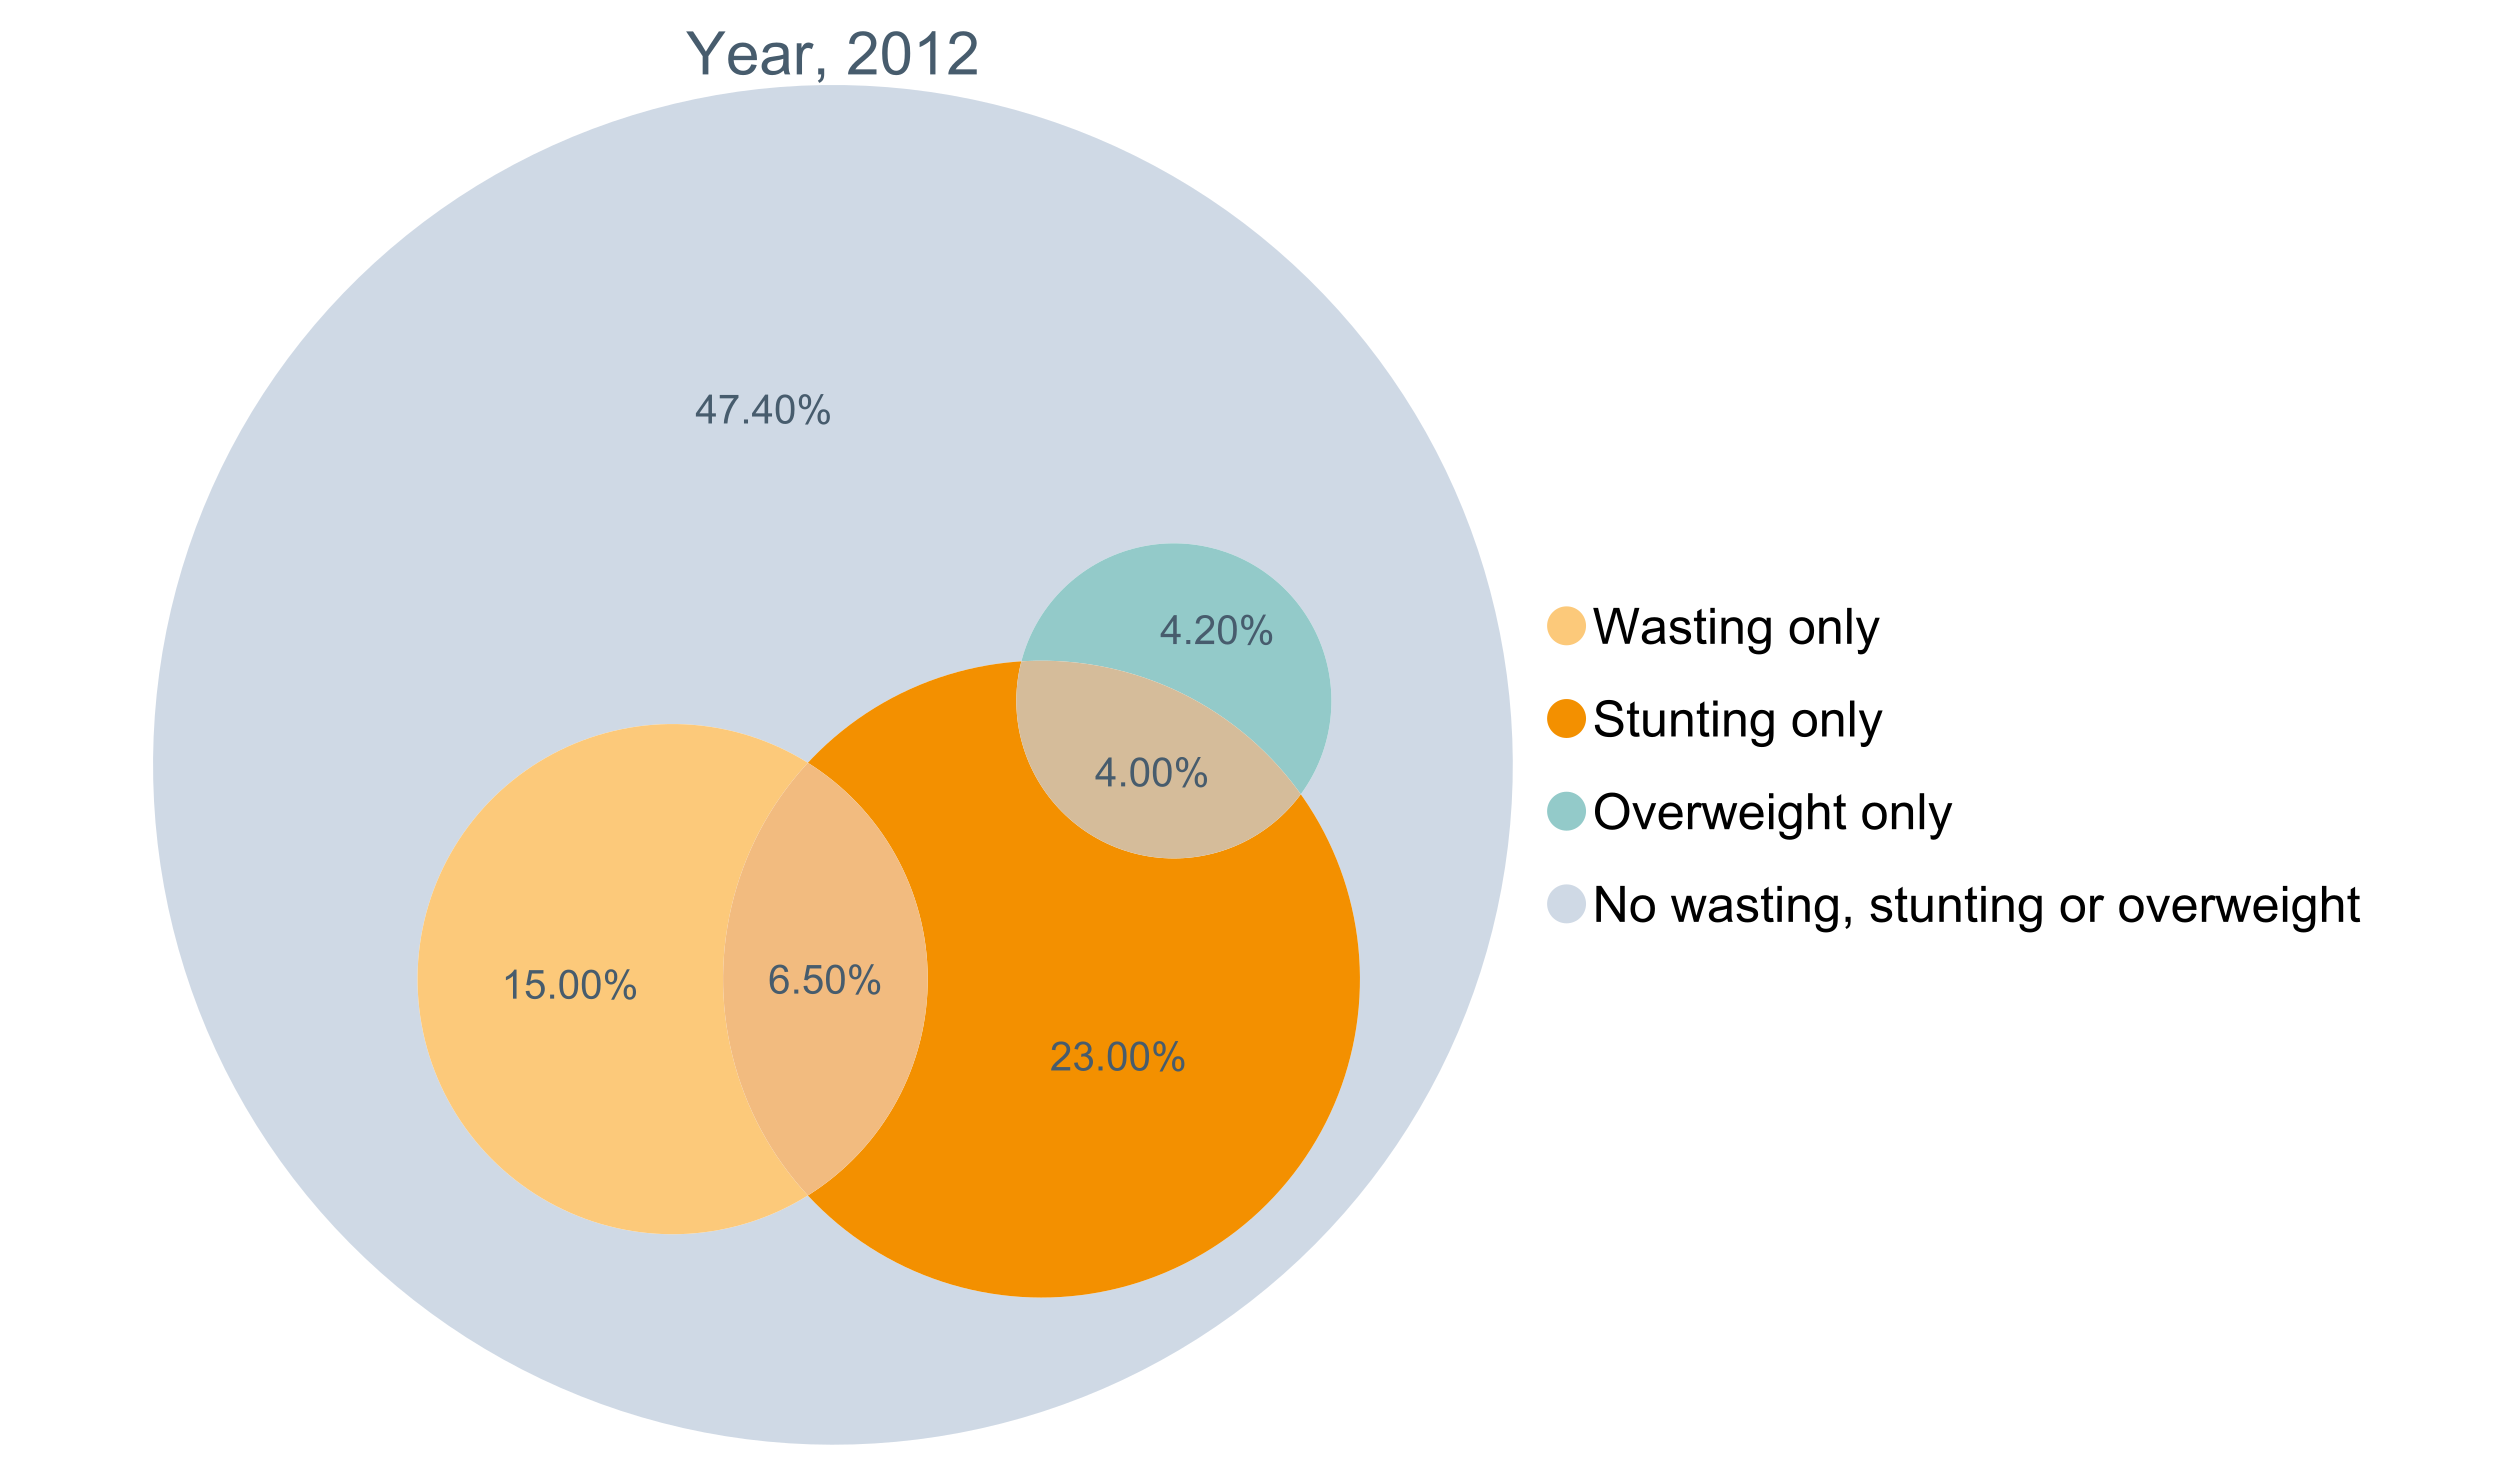 <?xml version="1.0" encoding="UTF-8"?>
<svg xmlns="http://www.w3.org/2000/svg" xmlns:xlink="http://www.w3.org/1999/xlink" width="1234.286pt" height="720pt" viewBox="0 0 1234.286 720" version="1.1">
<defs>
<g>
<symbol overflow="visible" id="glyph0-0">
<path style="stroke:none;" d="M 8.27 0 L 8.27 -8.996 L 0.086 -21.234 L 3.504 -21.234 L 7.691 -14.832 C 8.461 -13.633 9.18 -12.438 9.852 -11.242 C 10.484 -12.348 11.258 -13.598 12.168 -14.992 L 16.281 -21.234 L 19.555 -21.234 L 11.082 -8.996 L 11.082 0 Z M 8.27 0 "/>
</symbol>
<symbol overflow="visible" id="glyph0-1">
<path style="stroke:none;" d="M 12.488 -4.953 L 15.18 -4.621 C 14.754 -3.043 13.969 -1.82 12.82 -0.953 C 11.672 -0.086 10.203 0.344 8.418 0.348 C 6.164 0.344 4.379 -0.344 3.062 -1.73 C 1.742 -3.113 1.082 -5.059 1.086 -7.562 C 1.082 -10.148 1.75 -12.156 3.086 -13.586 C 4.418 -15.012 6.145 -15.727 8.27 -15.73 C 10.324 -15.727 12.008 -15.027 13.312 -13.629 C 14.617 -12.23 15.27 -10.262 15.27 -7.723 C 15.27 -7.566 15.262 -7.332 15.254 -7.027 L 3.781 -7.027 C 3.875 -5.332 4.355 -4.039 5.215 -3.145 C 6.074 -2.242 7.145 -1.793 8.43 -1.797 C 9.383 -1.793 10.199 -2.043 10.879 -2.551 C 11.555 -3.051 12.09 -3.852 12.488 -4.953 Z M 3.926 -9.168 L 12.516 -9.168 C 12.398 -10.461 12.07 -11.434 11.531 -12.082 C 10.699 -13.082 9.621 -13.582 8.301 -13.586 C 7.102 -13.582 6.094 -13.18 5.277 -12.383 C 4.461 -11.578 4.012 -10.508 3.926 -9.168 Z M 3.926 -9.168 "/>
</symbol>
<symbol overflow="visible" id="glyph0-2">
<path style="stroke:none;" d="M 11.992 -1.898 C 11.027 -1.078 10.098 -0.496 9.207 -0.16 C 8.309 0.18 7.352 0.344 6.332 0.348 C 4.641 0.344 3.34 -0.066 2.434 -0.891 C 1.52 -1.715 1.066 -2.77 1.07 -4.055 C 1.066 -4.809 1.238 -5.496 1.586 -6.121 C 1.926 -6.742 2.375 -7.242 2.934 -7.617 C 3.484 -7.992 4.109 -8.277 4.809 -8.473 C 5.32 -8.605 6.094 -8.734 7.125 -8.867 C 9.23 -9.113 10.781 -9.414 11.777 -9.762 C 11.785 -10.121 11.789 -10.348 11.793 -10.445 C 11.789 -11.504 11.543 -12.25 11.051 -12.688 C 10.387 -13.273 9.395 -13.57 8.082 -13.574 C 6.852 -13.57 5.949 -13.355 5.367 -12.93 C 4.781 -12.496 4.348 -11.734 4.07 -10.648 L 1.52 -10.996 C 1.746 -12.086 2.129 -12.965 2.664 -13.637 C 3.191 -14.305 3.961 -14.824 4.969 -15.188 C 5.973 -15.547 7.137 -15.727 8.461 -15.73 C 9.773 -15.727 10.84 -15.57 11.66 -15.266 C 12.48 -14.953 13.082 -14.566 13.469 -14.102 C 13.855 -13.629 14.125 -13.039 14.281 -12.328 C 14.367 -11.883 14.414 -11.078 14.414 -9.922 L 14.414 -6.445 C 14.414 -4.02 14.469 -2.484 14.578 -1.844 C 14.688 -1.199 14.906 -0.586 15.238 0 L 12.516 0 C 12.242 -0.539 12.066 -1.172 11.992 -1.898 Z M 11.777 -7.723 C 10.828 -7.332 9.406 -7 7.52 -6.734 C 6.441 -6.578 5.684 -6.406 5.242 -6.215 C 4.797 -6.02 4.453 -5.738 4.215 -5.367 C 3.969 -4.992 3.848 -4.578 3.852 -4.129 C 3.848 -3.43 4.113 -2.852 4.641 -2.391 C 5.168 -1.926 5.938 -1.691 6.953 -1.695 C 7.957 -1.691 8.852 -1.91 9.633 -2.352 C 10.414 -2.789 10.988 -3.391 11.355 -4.156 C 11.637 -4.742 11.777 -5.613 11.777 -6.766 Z M 11.777 -7.723 "/>
</symbol>
<symbol overflow="visible" id="glyph0-3">
<path style="stroke:none;" d="M 1.926 0 L 1.926 -15.383 L 4.273 -15.383 L 4.273 -13.051 C 4.867 -14.137 5.422 -14.855 5.93 -15.207 C 6.438 -15.551 6.996 -15.727 7.605 -15.73 C 8.48 -15.727 9.371 -15.445 10.285 -14.891 L 9.387 -12.473 C 8.746 -12.848 8.109 -13.035 7.477 -13.039 C 6.906 -13.035 6.391 -12.863 5.938 -12.523 C 5.48 -12.176 5.16 -11.703 4.969 -11.098 C 4.68 -10.168 4.535 -9.152 4.535 -8.055 L 4.535 0 Z M 1.926 0 "/>
</symbol>
<symbol overflow="visible" id="glyph0-4">
<path style="stroke:none;" d="M 2.637 0 L 2.637 -2.969 L 5.605 -2.969 L 5.605 0 C 5.602 1.09 5.406 1.969 5.023 2.641 C 4.633 3.309 4.023 3.828 3.188 4.199 L 2.461 3.086 C 3.012 2.84 3.418 2.484 3.68 2.02 C 3.938 1.547 4.082 0.875 4.113 0 Z M 2.637 0 "/>
</symbol>
<symbol overflow="visible" id="glyph0-5">
<path style="stroke:none;" d=""/>
</symbol>
<symbol overflow="visible" id="glyph0-6">
<path style="stroke:none;" d="M 14.934 -2.508 L 14.934 0 L 0.898 0 C 0.875 -0.625 0.977 -1.227 1.203 -1.812 C 1.555 -2.766 2.129 -3.707 2.918 -4.637 C 3.703 -5.559 4.84 -6.633 6.332 -7.852 C 8.637 -9.742 10.195 -11.238 11.008 -12.348 C 11.816 -13.449 12.223 -14.496 12.227 -15.484 C 12.223 -16.516 11.852 -17.387 11.117 -18.098 C 10.375 -18.805 9.414 -19.16 8.227 -19.164 C 6.969 -19.16 5.965 -18.785 5.215 -18.035 C 4.461 -17.281 4.078 -16.238 4.07 -14.906 L 1.391 -15.18 C 1.57 -17.176 2.262 -18.699 3.461 -19.75 C 4.656 -20.797 6.266 -21.32 8.285 -21.324 C 10.324 -21.32 11.938 -20.758 13.125 -19.629 C 14.312 -18.496 14.906 -17.094 14.906 -15.426 C 14.906 -14.574 14.73 -13.738 14.383 -12.922 C 14.035 -12.098 13.457 -11.234 12.652 -10.328 C 11.844 -9.418 10.504 -8.172 8.633 -6.59 C 7.062 -5.273 6.059 -4.383 5.617 -3.918 C 5.172 -3.445 4.805 -2.977 4.52 -2.508 Z M 14.934 -2.508 "/>
</symbol>
<symbol overflow="visible" id="glyph0-7">
<path style="stroke:none;" d="M 1.23 -10.473 C 1.23 -12.98 1.488 -15.004 2.004 -16.535 C 2.52 -18.066 3.285 -19.246 4.309 -20.078 C 5.324 -20.906 6.609 -21.32 8.156 -21.324 C 9.293 -21.32 10.289 -21.09 11.152 -20.633 C 12.008 -20.172 12.719 -19.512 13.281 -18.648 C 13.84 -17.785 14.281 -16.734 14.602 -15.492 C 14.918 -14.25 15.074 -12.574 15.078 -10.473 C 15.074 -7.977 14.82 -5.965 14.309 -4.438 C 13.797 -2.906 13.031 -1.727 12.016 -0.891 C 10.996 -0.055 9.711 0.363 8.156 0.363 C 6.109 0.363 4.5 -0.371 3.332 -1.84 C 1.93 -3.605 1.23 -6.48 1.23 -10.473 Z M 3.91 -10.473 C 3.906 -6.98 4.316 -4.66 5.133 -3.512 C 5.949 -2.355 6.957 -1.781 8.156 -1.781 C 9.352 -1.781 10.355 -2.359 11.176 -3.52 C 11.988 -4.676 12.398 -6.992 12.398 -10.473 C 12.398 -13.965 11.988 -16.289 11.176 -17.441 C 10.355 -18.586 9.34 -19.16 8.125 -19.164 C 6.926 -19.16 5.969 -18.652 5.258 -17.645 C 4.355 -16.348 3.906 -13.957 3.91 -10.473 Z M 3.91 -10.473 "/>
</symbol>
<symbol overflow="visible" id="glyph0-8">
<path style="stroke:none;" d="M 11.051 0 L 8.445 0 L 8.445 -16.613 C 7.812 -16.012 6.988 -15.414 5.973 -14.82 C 4.949 -14.219 4.035 -13.77 3.23 -13.473 L 3.23 -15.992 C 4.684 -16.672 5.961 -17.504 7.055 -18.48 C 8.145 -19.457 8.914 -20.402 9.371 -21.324 L 11.051 -21.324 Z M 11.051 0 "/>
</symbol>
<symbol overflow="visible" id="glyph1-0">
<path style="stroke:none;" d="M 5.016 0 L 0.305 -17.758 L 2.715 -17.758 L 5.414 -6.117 C 5.703 -4.898 5.953 -3.688 6.164 -2.484 C 6.617 -4.379 6.883 -5.473 6.965 -5.766 L 10.344 -17.758 L 13.18 -17.758 L 15.723 -8.77 C 16.355 -6.539 16.816 -4.445 17.102 -2.484 C 17.324 -3.605 17.621 -4.891 17.988 -6.348 L 20.773 -17.758 L 23.133 -17.758 L 18.266 0 L 16 0 L 12.258 -13.527 C 11.941 -14.656 11.754 -15.352 11.699 -15.613 C 11.512 -14.797 11.34 -14.102 11.18 -13.527 L 7.414 0 Z M 5.016 0 "/>
</symbol>
<symbol overflow="visible" id="glyph1-1">
<path style="stroke:none;" d="M 10.027 -1.586 C 9.215 -0.898 8.438 -0.414 7.695 -0.133 C 6.945 0.148 6.145 0.285 5.293 0.289 C 3.875 0.285 2.789 -0.055 2.031 -0.746 C 1.27 -1.434 0.891 -2.316 0.895 -3.391 C 0.891 -4.02 1.035 -4.594 1.324 -5.117 C 1.613 -5.633 1.988 -6.051 2.453 -6.371 C 2.914 -6.684 3.438 -6.922 4.02 -7.086 C 4.449 -7.195 5.094 -7.305 5.961 -7.414 C 7.715 -7.617 9.012 -7.867 9.848 -8.164 C 9.852 -8.461 9.855 -8.652 9.859 -8.734 C 9.855 -9.621 9.648 -10.246 9.242 -10.609 C 8.68 -11.098 7.852 -11.344 6.758 -11.348 C 5.727 -11.344 4.969 -11.164 4.484 -10.809 C 3.992 -10.445 3.633 -9.809 3.402 -8.902 L 1.273 -9.191 C 1.461 -10.102 1.781 -10.84 2.227 -11.402 C 2.672 -11.965 3.312 -12.395 4.152 -12.699 C 4.992 -12.996 5.965 -13.148 7.074 -13.152 C 8.168 -13.148 9.062 -13.02 9.75 -12.766 C 10.438 -12.504 10.941 -12.18 11.266 -11.789 C 11.586 -11.398 11.812 -10.902 11.941 -10.309 C 12.012 -9.934 12.047 -9.266 12.051 -8.297 L 12.051 -5.391 C 12.047 -3.363 12.094 -2.078 12.191 -1.543 C 12.281 -1.004 12.465 -0.492 12.742 0 L 10.465 0 C 10.238 -0.453 10.09 -0.98 10.027 -1.586 Z M 9.848 -6.457 C 9.055 -6.133 7.867 -5.855 6.285 -5.633 C 5.387 -5.5 4.754 -5.355 4.383 -5.195 C 4.012 -5.031 3.723 -4.793 3.523 -4.484 C 3.32 -4.172 3.223 -3.828 3.223 -3.453 C 3.223 -2.867 3.441 -2.383 3.883 -1.996 C 4.32 -1.609 4.965 -1.418 5.812 -1.418 C 6.652 -1.418 7.398 -1.602 8.055 -1.969 C 8.707 -2.336 9.188 -2.836 9.496 -3.477 C 9.727 -3.965 9.844 -4.691 9.848 -5.656 Z M 9.848 -6.457 "/>
</symbol>
<symbol overflow="visible" id="glyph1-2">
<path style="stroke:none;" d="M 0.762 -3.84 L 2.918 -4.18 C 3.039 -3.312 3.375 -2.652 3.93 -2.191 C 4.48 -1.73 5.254 -1.5 6.25 -1.5 C 7.246 -1.5 7.988 -1.703 8.477 -2.113 C 8.961 -2.52 9.203 -3 9.207 -3.551 C 9.203 -4.043 8.988 -4.43 8.562 -4.711 C 8.258 -4.906 7.516 -5.152 6.336 -5.449 C 4.734 -5.852 3.625 -6.199 3.008 -6.496 C 2.387 -6.789 1.918 -7.199 1.602 -7.723 C 1.281 -8.242 1.125 -8.816 1.125 -9.449 C 1.125 -10.02 1.254 -10.551 1.52 -11.039 C 1.777 -11.527 2.137 -11.934 2.594 -12.258 C 2.93 -12.508 3.391 -12.719 3.977 -12.891 C 4.559 -13.062 5.188 -13.148 5.863 -13.152 C 6.867 -13.148 7.754 -13.004 8.52 -12.715 C 9.281 -12.426 9.844 -12.031 10.207 -11.535 C 10.57 -11.039 10.82 -10.375 10.961 -9.543 L 8.828 -9.254 C 8.73 -9.91 8.449 -10.426 7.988 -10.801 C 7.52 -11.168 6.863 -11.355 6.02 -11.359 C 5.016 -11.355 4.301 -11.191 3.875 -10.863 C 3.445 -10.531 3.234 -10.145 3.234 -9.703 C 3.234 -9.418 3.32 -9.16 3.5 -8.938 C 3.672 -8.699 3.953 -8.508 4.336 -8.355 C 4.555 -8.273 5.195 -8.086 6.262 -7.801 C 7.801 -7.387 8.875 -7.051 9.488 -6.789 C 10.094 -6.523 10.574 -6.141 10.922 -5.645 C 11.27 -5.141 11.441 -4.52 11.445 -3.777 C 11.441 -3.047 11.23 -2.363 10.809 -1.723 C 10.383 -1.082 9.773 -0.586 8.977 -0.234 C 8.176 0.113 7.27 0.285 6.262 0.289 C 4.586 0.285 3.312 -0.059 2.438 -0.75 C 1.562 -1.445 1.004 -2.473 0.762 -3.84 Z M 0.762 -3.84 "/>
</symbol>
<symbol overflow="visible" id="glyph1-3">
<path style="stroke:none;" d="M 6.395 -1.949 L 6.711 -0.023 C 6.094 0.102 5.547 0.164 5.062 0.168 C 4.27 0.164 3.652 0.043 3.219 -0.207 C 2.781 -0.453 2.477 -0.781 2.301 -1.191 C 2.121 -1.598 2.031 -2.457 2.035 -3.766 L 2.035 -11.168 L 0.438 -11.168 L 0.438 -12.863 L 2.035 -12.863 L 2.035 -16.047 L 4.203 -17.355 L 4.203 -12.863 L 6.395 -12.863 L 6.395 -11.168 L 4.203 -11.168 L 4.203 -3.645 C 4.199 -3.023 4.238 -2.621 4.316 -2.445 C 4.391 -2.266 4.516 -2.125 4.691 -2.023 C 4.863 -1.914 5.113 -1.863 5.438 -1.867 C 5.68 -1.863 5.996 -1.891 6.395 -1.949 Z M 6.395 -1.949 "/>
</symbol>
<symbol overflow="visible" id="glyph1-4">
<path style="stroke:none;" d="M 1.648 -15.25 L 1.648 -17.758 L 3.828 -17.758 L 3.828 -15.25 Z M 1.648 0 L 1.648 -12.863 L 3.828 -12.863 L 3.828 0 Z M 1.648 0 "/>
</symbol>
<symbol overflow="visible" id="glyph1-5">
<path style="stroke:none;" d="M 1.637 0 L 1.637 -12.863 L 3.598 -12.863 L 3.598 -11.035 C 4.543 -12.441 5.906 -13.148 7.691 -13.152 C 8.465 -13.148 9.176 -13.008 9.828 -12.734 C 10.477 -12.453 10.965 -12.09 11.289 -11.637 C 11.609 -11.184 11.836 -10.645 11.965 -10.027 C 12.043 -9.621 12.082 -8.918 12.086 -7.91 L 12.086 0 L 9.906 0 L 9.906 -7.824 C 9.902 -8.707 9.816 -9.371 9.652 -9.816 C 9.48 -10.254 9.18 -10.605 8.75 -10.871 C 8.312 -11.129 7.809 -11.262 7.23 -11.266 C 6.301 -11.262 5.5 -10.965 4.828 -10.379 C 4.152 -9.785 3.812 -8.668 3.816 -7.023 L 3.816 0 Z M 1.637 0 "/>
</symbol>
<symbol overflow="visible" id="glyph1-6">
<path style="stroke:none;" d="M 1.234 1.066 L 3.355 1.379 C 3.441 2.031 3.688 2.508 4.094 2.809 C 4.633 3.207 5.371 3.41 6.309 3.414 C 7.316 3.41 8.098 3.207 8.648 2.809 C 9.195 2.402 9.566 1.84 9.762 1.113 C 9.875 0.668 9.926 -0.262 9.918 -1.684 C 8.965 -0.559 7.777 0 6.359 0 C 4.586 0 3.219 -0.637 2.254 -1.914 C 1.281 -3.188 0.797 -4.719 0.801 -6.504 C 0.797 -7.73 1.02 -8.859 1.465 -9.898 C 1.91 -10.934 2.555 -11.738 3.398 -12.305 C 4.242 -12.867 5.23 -13.148 6.371 -13.152 C 7.887 -13.148 9.141 -12.535 10.125 -11.312 L 10.125 -12.863 L 12.137 -12.863 L 12.137 -1.742 C 12.133 0.258 11.93 1.672 11.523 2.512 C 11.113 3.344 10.469 4.004 9.586 4.492 C 8.703 4.973 7.613 5.215 6.324 5.219 C 4.785 5.215 3.547 4.871 2.602 4.184 C 1.656 3.492 1.199 2.453 1.234 1.066 Z M 3.039 -6.66 C 3.035 -4.969 3.371 -3.738 4.043 -2.965 C 4.715 -2.191 5.555 -1.805 6.566 -1.805 C 7.562 -1.805 8.402 -2.188 9.082 -2.961 C 9.762 -3.727 10.102 -4.938 10.102 -6.59 C 10.102 -8.16 9.75 -9.348 9.055 -10.148 C 8.352 -10.945 7.512 -11.344 6.527 -11.348 C 5.559 -11.344 4.734 -10.949 4.055 -10.168 C 3.375 -9.379 3.035 -8.211 3.039 -6.66 Z M 3.039 -6.66 "/>
</symbol>
<symbol overflow="visible" id="glyph1-7">
<path style="stroke:none;" d=""/>
</symbol>
<symbol overflow="visible" id="glyph1-8">
<path style="stroke:none;" d="M 0.824 -6.43 C 0.82 -8.809 1.48 -10.574 2.809 -11.723 C 3.91 -12.672 5.262 -13.148 6.855 -13.152 C 8.621 -13.148 10.066 -12.57 11.191 -11.414 C 12.312 -10.254 12.871 -8.652 12.875 -6.613 C 12.871 -4.953 12.625 -3.652 12.129 -2.707 C 11.633 -1.758 10.91 -1.02 9.961 -0.496 C 9.012 0.027 7.977 0.285 6.855 0.289 C 5.055 0.285 3.598 -0.289 2.488 -1.441 C 1.375 -2.594 0.82 -4.254 0.824 -6.43 Z M 3.062 -6.43 C 3.059 -4.781 3.418 -3.551 4.141 -2.73 C 4.855 -1.91 5.762 -1.5 6.855 -1.5 C 7.934 -1.5 8.832 -1.91 9.555 -2.734 C 10.27 -3.559 10.629 -4.816 10.633 -6.504 C 10.629 -8.094 10.266 -9.297 9.547 -10.117 C 8.82 -10.934 7.926 -11.344 6.855 -11.348 C 5.762 -11.344 4.855 -10.938 4.141 -10.125 C 3.418 -9.309 3.059 -8.074 3.062 -6.43 Z M 3.062 -6.43 "/>
</symbol>
<symbol overflow="visible" id="glyph1-9">
<path style="stroke:none;" d="M 1.586 0 L 1.586 -17.758 L 3.766 -17.758 L 3.766 0 Z M 1.586 0 "/>
</symbol>
<symbol overflow="visible" id="glyph1-10">
<path style="stroke:none;" d="M 1.539 4.953 L 1.297 2.906 C 1.77 3.035 2.188 3.098 2.543 3.102 C 3.027 3.098 3.414 3.02 3.703 2.859 C 3.992 2.695 4.23 2.469 4.422 2.18 C 4.555 1.961 4.777 1.418 5.086 0.559 C 5.125 0.434 5.188 0.258 5.281 0.023 L 0.398 -12.863 L 2.75 -12.863 L 5.426 -5.414 C 5.77 -4.469 6.078 -3.473 6.359 -2.434 C 6.605 -3.434 6.906 -4.414 7.254 -5.367 L 10.004 -12.863 L 12.184 -12.863 L 7.293 0.219 C 6.766 1.625 6.355 2.598 6.066 3.137 C 5.676 3.852 5.234 4.379 4.734 4.715 C 4.234 5.047 3.637 5.215 2.941 5.219 C 2.52 5.215 2.051 5.125 1.539 4.953 Z M 1.539 4.953 "/>
</symbol>
<symbol overflow="visible" id="glyph1-11">
<path style="stroke:none;" d="M 1.113 -5.703 L 3.332 -5.898 C 3.434 -5.008 3.676 -4.277 4.062 -3.711 C 4.445 -3.141 5.043 -2.684 5.852 -2.332 C 6.656 -1.98 7.562 -1.805 8.574 -1.805 C 9.465 -1.805 10.258 -1.938 10.949 -2.203 C 11.633 -2.469 12.145 -2.832 12.48 -3.301 C 12.816 -3.762 12.984 -4.27 12.984 -4.82 C 12.984 -5.375 12.82 -5.859 12.5 -6.277 C 12.172 -6.691 11.641 -7.043 10.902 -7.328 C 10.422 -7.512 9.367 -7.801 7.738 -8.191 C 6.105 -8.582 4.965 -8.949 4.312 -9.301 C 3.461 -9.742 2.828 -10.293 2.414 -10.953 C 2 -11.609 1.793 -12.348 1.793 -13.164 C 1.793 -14.059 2.047 -14.898 2.555 -15.68 C 3.062 -16.457 3.805 -17.047 4.785 -17.453 C 5.758 -17.855 6.844 -18.059 8.043 -18.059 C 9.355 -18.059 10.516 -17.844 11.523 -17.422 C 12.527 -16.996 13.301 -16.375 13.844 -15.551 C 14.383 -14.727 14.672 -13.793 14.715 -12.754 L 12.465 -12.586 C 12.34 -13.707 11.93 -14.555 11.234 -15.129 C 10.531 -15.699 9.5 -15.984 8.141 -15.988 C 6.715 -15.984 5.68 -15.723 5.031 -15.207 C 4.379 -14.684 4.055 -14.059 4.059 -13.324 C 4.055 -12.684 4.285 -12.156 4.746 -11.75 C 5.199 -11.336 6.379 -10.914 8.289 -10.484 C 10.199 -10.047 11.512 -9.672 12.223 -9.352 C 13.254 -8.875 14.016 -8.27 14.508 -7.539 C 15 -6.809 15.246 -5.969 15.25 -5.016 C 15.246 -4.07 14.977 -3.18 14.438 -2.344 C 13.895 -1.508 13.117 -0.855 12.105 -0.391 C 11.09 0.074 9.949 0.305 8.684 0.305 C 7.074 0.305 5.727 0.07 4.645 -0.398 C 3.555 -0.867 2.703 -1.57 2.09 -2.512 C 1.469 -3.453 1.145 -4.516 1.113 -5.703 Z M 1.113 -5.703 "/>
</symbol>
<symbol overflow="visible" id="glyph1-12">
<path style="stroke:none;" d="M 10.066 0 L 10.066 -1.891 C 9.062 -0.438 7.699 0.285 5.984 0.289 C 5.219 0.285 4.512 0.145 3.855 -0.145 C 3.199 -0.434 2.711 -0.801 2.391 -1.242 C 2.07 -1.68 1.844 -2.219 1.719 -2.859 C 1.625 -3.285 1.582 -3.961 1.586 -4.895 L 1.586 -12.863 L 3.766 -12.863 L 3.766 -5.73 C 3.762 -4.59 3.805 -3.82 3.898 -3.426 C 4.031 -2.852 4.324 -2.402 4.77 -2.074 C 5.215 -1.746 5.762 -1.582 6.418 -1.586 C 7.07 -1.582 7.688 -1.75 8.262 -2.09 C 8.832 -2.422 9.234 -2.879 9.477 -3.457 C 9.711 -4.035 9.832 -4.871 9.836 -5.973 L 9.836 -12.863 L 12.016 -12.863 L 12.016 0 Z M 10.066 0 "/>
</symbol>
<symbol overflow="visible" id="glyph1-13">
<path style="stroke:none;" d="M 1.199 -8.648 C 1.195 -11.594 1.984 -13.898 3.57 -15.57 C 5.148 -17.234 7.195 -18.07 9.703 -18.07 C 11.34 -18.07 12.816 -17.676 14.133 -16.895 C 15.449 -16.109 16.453 -15.02 17.145 -13.621 C 17.832 -12.219 18.176 -10.629 18.18 -8.855 C 18.176 -7.051 17.812 -5.441 17.09 -4.02 C 16.359 -2.598 15.328 -1.52 14 -0.793 C 12.664 -0.059 11.23 0.305 9.691 0.305 C 8.02 0.305 6.523 -0.098 5.207 -0.906 C 3.891 -1.715 2.895 -2.816 2.215 -4.215 C 1.535 -5.605 1.195 -7.086 1.199 -8.648 Z M 3.621 -8.613 C 3.621 -6.473 4.195 -4.785 5.348 -3.555 C 6.496 -2.32 7.938 -1.703 9.676 -1.707 C 11.441 -1.703 12.898 -2.324 14.043 -3.57 C 15.184 -4.812 15.754 -6.578 15.758 -8.867 C 15.754 -10.309 15.512 -11.57 15.023 -12.652 C 14.535 -13.727 13.82 -14.562 12.879 -15.156 C 11.938 -15.746 10.883 -16.043 9.715 -16.047 C 8.051 -16.043 6.617 -15.473 5.418 -14.332 C 4.219 -13.191 3.621 -11.285 3.621 -8.613 Z M 3.621 -8.613 "/>
</symbol>
<symbol overflow="visible" id="glyph1-14">
<path style="stroke:none;" d="M 5.207 0 L 0.316 -12.863 L 2.617 -12.863 L 5.379 -5.16 C 5.676 -4.328 5.949 -3.465 6.203 -2.566 C 6.395 -3.246 6.664 -4.062 7.012 -5.016 L 9.871 -12.863 L 12.113 -12.863 L 7.242 0 Z M 5.207 0 "/>
</symbol>
<symbol overflow="visible" id="glyph1-15">
<path style="stroke:none;" d="M 10.441 -4.141 L 12.695 -3.863 C 12.336 -2.543 11.676 -1.523 10.719 -0.801 C 9.754 -0.074 8.527 0.285 7.039 0.289 C 5.152 0.285 3.66 -0.289 2.562 -1.445 C 1.457 -2.602 0.906 -4.227 0.91 -6.324 C 0.906 -8.484 1.465 -10.164 2.578 -11.359 C 3.691 -12.551 5.137 -13.148 6.914 -13.152 C 8.633 -13.148 10.035 -12.562 11.129 -11.395 C 12.215 -10.223 12.762 -8.578 12.766 -6.457 C 12.762 -6.324 12.758 -6.129 12.754 -5.875 L 3.16 -5.875 C 3.238 -4.457 3.641 -3.375 4.359 -2.625 C 5.078 -1.875 5.973 -1.5 7.051 -1.5 C 7.848 -1.5 8.531 -1.707 9.098 -2.129 C 9.66 -2.547 10.109 -3.219 10.441 -4.141 Z M 3.281 -7.668 L 10.465 -7.668 C 10.367 -8.746 10.09 -9.559 9.641 -10.102 C 8.941 -10.938 8.043 -11.355 6.941 -11.359 C 5.938 -11.355 5.094 -11.02 4.414 -10.355 C 3.727 -9.684 3.352 -8.789 3.281 -7.668 Z M 3.281 -7.668 "/>
</symbol>
<symbol overflow="visible" id="glyph1-16">
<path style="stroke:none;" d="M 1.609 0 L 1.609 -12.863 L 3.574 -12.863 L 3.574 -10.914 C 4.074 -11.824 4.535 -12.426 4.961 -12.715 C 5.383 -13.004 5.848 -13.148 6.359 -13.152 C 7.09 -13.148 7.836 -12.914 8.598 -12.453 L 7.848 -10.43 C 7.312 -10.742 6.781 -10.898 6.25 -10.902 C 5.77 -10.898 5.34 -10.754 4.965 -10.469 C 4.582 -10.18 4.312 -9.781 4.156 -9.277 C 3.91 -8.496 3.789 -7.648 3.793 -6.734 L 3.793 0 Z M 1.609 0 "/>
</symbol>
<symbol overflow="visible" id="glyph1-17">
<path style="stroke:none;" d="M 4.008 0 L 0.074 -12.863 L 2.324 -12.863 L 4.371 -5.438 L 5.137 -2.676 C 5.164 -2.812 5.387 -3.695 5.801 -5.328 L 7.848 -12.863 L 10.09 -12.863 L 12.016 -5.402 L 12.656 -2.941 L 13.395 -5.426 L 15.602 -12.863 L 17.719 -12.863 L 13.699 0 L 11.434 0 L 9.387 -7.703 L 8.891 -9.895 L 6.285 0 Z M 4.008 0 "/>
</symbol>
<symbol overflow="visible" id="glyph1-18">
<path style="stroke:none;" d="M 1.637 0 L 1.637 -17.758 L 3.816 -17.758 L 3.816 -11.387 C 4.828 -12.559 6.113 -13.148 7.668 -13.152 C 8.617 -13.148 9.445 -12.961 10.148 -12.59 C 10.852 -12.211 11.352 -11.691 11.656 -11.031 C 11.957 -10.367 12.109 -9.406 12.113 -8.152 L 12.113 0 L 9.934 0 L 9.934 -8.152 C 9.93 -9.238 9.695 -10.031 9.223 -10.531 C 8.75 -11.023 8.082 -11.273 7.219 -11.277 C 6.57 -11.273 5.961 -11.105 5.395 -10.773 C 4.824 -10.434 4.418 -9.98 4.18 -9.41 C 3.934 -8.836 3.812 -8.043 3.816 -7.039 L 3.816 0 Z M 1.637 0 "/>
</symbol>
<symbol overflow="visible" id="glyph1-19">
<path style="stroke:none;" d="M 1.891 0 L 1.891 -17.758 L 4.301 -17.758 L 13.625 -3.816 L 13.625 -17.758 L 15.879 -17.758 L 15.879 0 L 13.469 0 L 4.141 -13.953 L 4.141 0 Z M 1.891 0 "/>
</symbol>
<symbol overflow="visible" id="glyph1-20">
<path style="stroke:none;" d="M 2.203 0 L 2.203 -2.484 L 4.688 -2.484 L 4.688 0 C 4.688 0.91 4.523 1.645 4.203 2.207 C 3.875 2.766 3.363 3.199 2.664 3.512 L 2.059 2.578 C 2.516 2.375 2.855 2.078 3.074 1.688 C 3.289 1.297 3.41 0.734 3.441 0 Z M 2.203 0 "/>
</symbol>
<symbol overflow="visible" id="glyph2-0">
<path style="stroke:none;" d="M 6.445 0 L 6.445 -3.418 L 0.254 -3.418 L 0.254 -5.023 L 6.77 -14.277 L 8.199 -14.277 L 8.199 -5.023 L 10.129 -5.023 L 10.129 -3.418 L 8.199 -3.418 L 8.199 0 Z M 6.445 -5.023 L 6.445 -11.461 L 1.977 -5.023 Z M 6.445 -5.023 "/>
</symbol>
<symbol overflow="visible" id="glyph2-1">
<path style="stroke:none;" d="M 0.945 -12.406 L 0.945 -14.09 L 10.188 -14.09 L 10.188 -12.727 C 9.277 -11.758 8.375 -10.473 7.484 -8.871 C 6.586 -7.266 5.898 -5.617 5.414 -3.926 C 5.062 -2.73 4.836 -1.422 4.742 0 L 2.941 0 C 2.957 -1.121 3.176 -2.477 3.602 -4.07 C 4.02 -5.66 4.625 -7.195 5.418 -8.672 C 6.203 -10.148 7.043 -11.391 7.938 -12.406 Z M 0.945 -12.406 "/>
</symbol>
<symbol overflow="visible" id="glyph2-2">
<path style="stroke:none;" d="M 1.812 0 L 1.812 -1.996 L 3.809 -1.996 L 3.809 0 Z M 1.812 0 "/>
</symbol>
<symbol overflow="visible" id="glyph2-3">
<path style="stroke:none;" d="M 0.828 -7.039 C 0.824 -8.727 1 -10.086 1.348 -11.117 C 1.695 -12.141 2.211 -12.934 2.898 -13.496 C 3.582 -14.051 4.445 -14.332 5.484 -14.336 C 6.25 -14.332 6.922 -14.176 7.5 -13.871 C 8.078 -13.559 8.555 -13.117 8.93 -12.539 C 9.305 -11.957 9.598 -11.246 9.816 -10.414 C 10.027 -9.578 10.137 -8.453 10.137 -7.039 C 10.137 -5.359 9.965 -4.008 9.621 -2.984 C 9.277 -1.953 8.762 -1.16 8.078 -0.598 C 7.391 -0.039 6.527 0.238 5.484 0.242 C 4.105 0.238 3.023 -0.25 2.238 -1.238 C 1.297 -2.422 0.824 -4.355 0.828 -7.039 Z M 2.629 -7.039 C 2.625 -4.691 2.898 -3.133 3.449 -2.359 C 3.996 -1.582 4.676 -1.195 5.484 -1.199 C 6.289 -1.195 6.965 -1.586 7.512 -2.367 C 8.059 -3.145 8.332 -4.699 8.336 -7.039 C 8.332 -9.387 8.059 -10.949 7.512 -11.723 C 6.965 -12.492 6.281 -12.879 5.465 -12.883 C 4.656 -12.879 4.012 -12.539 3.535 -11.863 C 2.926 -10.988 2.625 -9.379 2.629 -7.039 Z M 2.629 -7.039 "/>
</symbol>
<symbol overflow="visible" id="glyph2-4">
<path style="stroke:none;" d="M 1.16 -10.848 C 1.16 -11.863 1.414 -12.73 1.93 -13.449 C 2.438 -14.16 3.184 -14.52 4.16 -14.52 C 5.055 -14.52 5.793 -14.199 6.383 -13.559 C 6.969 -12.918 7.266 -11.977 7.266 -10.742 C 7.266 -9.531 6.969 -8.602 6.375 -7.949 C 5.781 -7.297 5.047 -6.973 4.18 -6.973 C 3.312 -6.973 2.594 -7.293 2.02 -7.938 C 1.445 -8.578 1.16 -9.547 1.16 -10.848 Z M 4.207 -13.312 C 3.77 -13.312 3.406 -13.121 3.121 -12.746 C 2.828 -12.367 2.684 -11.676 2.688 -10.672 C 2.684 -9.754 2.828 -9.109 3.125 -8.738 C 3.414 -8.363 3.777 -8.18 4.207 -8.18 C 4.648 -8.18 5.012 -8.367 5.301 -8.742 C 5.586 -9.117 5.73 -9.805 5.734 -10.809 C 5.73 -11.727 5.586 -12.375 5.297 -12.75 C 5.004 -13.125 4.641 -13.312 4.207 -13.312 Z M 4.215 0.527 L 12.027 -14.52 L 13.449 -14.52 L 5.668 0.527 Z M 10.391 -3.352 C 10.387 -4.375 10.645 -5.242 11.16 -5.953 C 11.672 -6.664 12.418 -7.02 13.398 -7.02 C 14.293 -7.02 15.035 -6.699 15.625 -6.059 C 16.211 -5.418 16.504 -4.477 16.508 -3.242 C 16.504 -2.031 16.207 -1.102 15.613 -0.449 C 15.016 0.203 14.281 0.527 13.41 0.527 C 12.543 0.527 11.824 0.207 11.25 -0.441 C 10.676 -1.082 10.387 -2.055 10.391 -3.352 Z M 13.449 -5.812 C 13.004 -5.812 12.641 -5.621 12.352 -5.246 C 12.062 -4.867 11.918 -4.18 11.918 -3.176 C 11.918 -2.266 12.062 -1.621 12.355 -1.246 C 12.648 -0.867 13.008 -0.68 13.438 -0.684 C 13.883 -0.68 14.254 -0.867 14.543 -1.246 C 14.832 -1.621 14.977 -2.309 14.977 -3.312 C 14.977 -4.23 14.828 -4.879 14.539 -5.254 C 14.242 -5.625 13.879 -5.812 13.449 -5.812 Z M 13.449 -5.812 "/>
</symbol>
<symbol overflow="visible" id="glyph2-5">
<path style="stroke:none;" d="M 7.43 0 L 5.676 0 L 5.676 -11.172 C 5.25 -10.766 4.695 -10.363 4.016 -9.961 C 3.328 -9.559 2.715 -9.258 2.172 -9.059 L 2.172 -10.75 C 3.148 -11.207 4.004 -11.766 4.742 -12.426 C 5.473 -13.078 5.992 -13.715 6.301 -14.336 L 7.43 -14.336 Z M 7.43 0 "/>
</symbol>
<symbol overflow="visible" id="glyph2-6">
<path style="stroke:none;" d="M 0.828 -3.738 L 2.668 -3.895 C 2.801 -2.996 3.117 -2.324 3.617 -1.875 C 4.109 -1.422 4.711 -1.195 5.414 -1.199 C 6.258 -1.195 6.969 -1.512 7.555 -2.152 C 8.137 -2.785 8.43 -3.629 8.434 -4.684 C 8.43 -5.68 8.148 -6.469 7.59 -7.051 C 7.027 -7.625 6.293 -7.914 5.387 -7.918 C 4.816 -7.914 4.309 -7.785 3.855 -7.531 C 3.402 -7.273 3.043 -6.941 2.785 -6.535 L 1.141 -6.75 L 2.523 -14.082 L 9.621 -14.082 L 9.621 -12.406 L 3.926 -12.406 L 3.156 -8.57 C 4.012 -9.164 4.91 -9.461 5.852 -9.465 C 7.098 -9.461 8.148 -9.031 9.008 -8.168 C 9.859 -7.305 10.289 -6.195 10.293 -4.84 C 10.289 -3.547 9.914 -2.43 9.164 -1.488 C 8.246 -0.336 6.996 0.238 5.414 0.242 C 4.117 0.238 3.055 -0.121 2.234 -0.848 C 1.41 -1.57 0.941 -2.535 0.828 -3.738 Z M 0.828 -3.738 "/>
</symbol>
<symbol overflow="visible" id="glyph2-7">
<path style="stroke:none;" d="M 10.039 -1.684 L 10.039 0 L 0.605 0 C 0.59 -0.422 0.66 -0.828 0.809 -1.219 C 1.047 -1.859 1.43 -2.488 1.961 -3.113 C 2.488 -3.734 3.254 -4.457 4.254 -5.277 C 5.805 -6.547 6.852 -7.555 7.398 -8.301 C 7.941 -9.043 8.215 -9.746 8.219 -10.41 C 8.215 -11.102 7.965 -11.688 7.473 -12.168 C 6.973 -12.641 6.328 -12.879 5.531 -12.883 C 4.688 -12.879 4.012 -12.625 3.504 -12.121 C 2.996 -11.613 2.738 -10.914 2.738 -10.02 L 0.934 -10.207 C 1.055 -11.551 1.52 -12.574 2.328 -13.277 C 3.129 -13.98 4.211 -14.332 5.57 -14.336 C 6.938 -14.332 8.02 -13.953 8.82 -13.195 C 9.617 -12.434 10.02 -11.492 10.02 -10.371 C 10.02 -9.801 9.902 -9.238 9.668 -8.688 C 9.434 -8.133 9.047 -7.551 8.508 -6.941 C 7.965 -6.328 7.062 -5.492 5.805 -4.43 C 4.75 -3.547 4.074 -2.945 3.777 -2.633 C 3.477 -2.312 3.23 -1.996 3.039 -1.684 Z M 10.039 -1.684 "/>
</symbol>
<symbol overflow="visible" id="glyph2-8">
<path style="stroke:none;" d="M 0.836 -3.77 L 2.59 -4.004 C 2.789 -3.004 3.129 -2.289 3.617 -1.855 C 4.098 -1.414 4.688 -1.195 5.387 -1.199 C 6.207 -1.195 6.902 -1.48 7.473 -2.055 C 8.039 -2.621 8.324 -3.328 8.328 -4.18 C 8.324 -4.98 8.062 -5.645 7.539 -6.168 C 7.012 -6.688 6.344 -6.949 5.531 -6.953 C 5.199 -6.949 4.785 -6.883 4.293 -6.758 L 4.488 -8.297 C 4.605 -8.281 4.699 -8.273 4.773 -8.277 C 5.516 -8.273 6.188 -8.469 6.785 -8.859 C 7.383 -9.25 7.68 -9.852 7.684 -10.664 C 7.68 -11.305 7.465 -11.836 7.031 -12.262 C 6.594 -12.68 6.031 -12.891 5.348 -12.895 C 4.664 -12.891 4.094 -12.676 3.641 -12.25 C 3.184 -11.82 2.895 -11.18 2.766 -10.324 L 1.012 -10.633 C 1.227 -11.809 1.715 -12.719 2.473 -13.367 C 3.23 -14.008 4.176 -14.332 5.309 -14.336 C 6.086 -14.332 6.801 -14.164 7.457 -13.832 C 8.109 -13.496 8.609 -13.039 8.961 -12.465 C 9.305 -11.883 9.48 -11.27 9.484 -10.625 C 9.48 -10.004 9.316 -9.441 8.988 -8.938 C 8.656 -8.43 8.164 -8.027 7.52 -7.73 C 8.359 -7.535 9.016 -7.133 9.484 -6.52 C 9.949 -5.906 10.184 -5.137 10.188 -4.215 C 10.184 -2.965 9.73 -1.91 8.824 -1.047 C 7.914 -0.18 6.762 0.25 5.375 0.254 C 4.117 0.25 3.078 -0.121 2.254 -0.867 C 1.422 -1.613 0.949 -2.578 0.836 -3.77 Z M 0.836 -3.77 "/>
</symbol>
<symbol overflow="visible" id="glyph2-9">
<path style="stroke:none;" d="M 9.922 -10.781 L 8.18 -10.645 C 8.023 -11.328 7.801 -11.828 7.52 -12.145 C 7.043 -12.641 6.461 -12.891 5.766 -12.895 C 5.203 -12.891 4.711 -12.734 4.293 -12.426 C 3.742 -12.023 3.309 -11.438 2.988 -10.664 C 2.668 -9.891 2.5 -8.789 2.492 -7.363 C 2.91 -8.004 3.426 -8.48 4.039 -8.793 C 4.648 -9.102 5.289 -9.258 5.961 -9.262 C 7.125 -9.258 8.121 -8.828 8.941 -7.969 C 9.762 -7.109 10.172 -5.996 10.176 -4.637 C 10.172 -3.738 9.98 -2.906 9.598 -2.137 C 9.211 -1.367 8.68 -0.777 8.004 -0.371 C 7.328 0.039 6.562 0.238 5.707 0.242 C 4.246 0.238 3.055 -0.293 2.133 -1.367 C 1.211 -2.438 0.75 -4.211 0.75 -6.68 C 0.75 -9.438 1.258 -11.441 2.277 -12.699 C 3.164 -13.785 4.363 -14.332 5.871 -14.336 C 6.996 -14.332 7.914 -14.016 8.633 -13.391 C 9.348 -12.758 9.777 -11.891 9.922 -10.781 Z M 2.766 -4.625 C 2.766 -4.016 2.891 -3.438 3.148 -2.891 C 3.402 -2.336 3.762 -1.918 4.227 -1.633 C 4.684 -1.34 5.168 -1.195 5.676 -1.199 C 6.414 -1.195 7.051 -1.492 7.586 -2.094 C 8.117 -2.688 8.383 -3.5 8.387 -4.527 C 8.383 -5.512 8.121 -6.289 7.598 -6.859 C 7.07 -7.426 6.406 -7.711 5.609 -7.711 C 4.812 -7.711 4.141 -7.426 3.594 -6.859 C 3.039 -6.289 2.766 -5.543 2.766 -4.625 Z M 2.766 -4.625 "/>
</symbol>
</g>
</defs>
<g id="surface25539">
<g style="fill:rgb(27.843%,36.078%,42.745%);fill-opacity:1;">
  <use xlink:href="#glyph0-0" x="338.652" y="36.73"/>
  <use xlink:href="#glyph0-1" x="358.44" y="36.73"/>
  <use xlink:href="#glyph0-2" x="374.939" y="36.73"/>
  <use xlink:href="#glyph0-3" x="391.438" y="36.73"/>
  <use xlink:href="#glyph0-4" x="401.317" y="36.73"/>
  <use xlink:href="#glyph0-5" x="409.56" y="36.73"/>
  <use xlink:href="#glyph0-6" x="417.802" y="36.73"/>
  <use xlink:href="#glyph0-7" x="434.301" y="36.73"/>
  <use xlink:href="#glyph0-8" x="450.8" y="36.73"/>
  <use xlink:href="#glyph0-6" x="467.3" y="36.73"/>
</g>
<path style=" stroke:none;fill-rule:nonzero;fill:rgb(98.824%,78.824%,47.843%);fill-opacity:1;" d="M 783.055 308.984 C 783.055 314.293 778.75 318.598 773.441 318.598 C 768.129 318.598 763.824 314.293 763.824 308.984 C 763.824 303.672 768.129 299.367 773.441 299.367 C 778.75 299.367 783.055 303.672 783.055 308.984 "/>
<g style="fill:rgb(0%,0%,0%);fill-opacity:1;">
  <use xlink:href="#glyph1-0" x="786.273" y="317.863"/>
  <use xlink:href="#glyph1-1" x="809.686" y="317.863"/>
  <use xlink:href="#glyph1-2" x="823.482" y="317.863"/>
  <use xlink:href="#glyph1-3" x="835.885" y="317.863"/>
  <use xlink:href="#glyph1-4" x="842.776" y="317.863"/>
  <use xlink:href="#glyph1-5" x="848.287" y="317.863"/>
  <use xlink:href="#glyph1-6" x="862.083" y="317.863"/>
  <use xlink:href="#glyph1-7" x="875.879" y="317.863"/>
  <use xlink:href="#glyph1-8" x="882.77" y="317.863"/>
  <use xlink:href="#glyph1-5" x="896.566" y="317.863"/>
  <use xlink:href="#glyph1-9" x="910.362" y="317.863"/>
  <use xlink:href="#glyph1-10" x="915.873" y="317.863"/>
</g>
<path style=" stroke:none;fill-rule:nonzero;fill:rgb(95.294%,56.471%,0%);fill-opacity:1;" d="M 783.055 354.738 C 783.055 360.051 778.75 364.355 773.441 364.355 C 768.129 364.355 763.824 360.051 763.824 354.738 C 763.824 349.43 768.129 345.125 773.441 345.125 C 778.75 345.125 783.055 349.43 783.055 354.738 "/>
<g style="fill:rgb(0%,0%,0%);fill-opacity:1;">
  <use xlink:href="#glyph1-11" x="786.273" y="363.617"/>
  <use xlink:href="#glyph1-3" x="802.819" y="363.617"/>
  <use xlink:href="#glyph1-12" x="809.71" y="363.617"/>
  <use xlink:href="#glyph1-5" x="823.506" y="363.617"/>
  <use xlink:href="#glyph1-3" x="837.302" y="363.617"/>
  <use xlink:href="#glyph1-4" x="844.193" y="363.617"/>
  <use xlink:href="#glyph1-5" x="849.704" y="363.617"/>
  <use xlink:href="#glyph1-6" x="863.5" y="363.617"/>
  <use xlink:href="#glyph1-7" x="877.296" y="363.617"/>
  <use xlink:href="#glyph1-8" x="884.188" y="363.617"/>
  <use xlink:href="#glyph1-5" x="897.983" y="363.617"/>
  <use xlink:href="#glyph1-9" x="911.779" y="363.617"/>
  <use xlink:href="#glyph1-10" x="917.29" y="363.617"/>
</g>
<path style=" stroke:none;fill-rule:nonzero;fill:rgb(57.647%,79.216%,78.824%);fill-opacity:1;" d="M 783.055 400.496 C 783.055 405.805 778.75 410.109 773.441 410.109 C 768.129 410.109 763.824 405.805 763.824 400.496 C 763.824 395.188 768.129 390.883 773.441 390.883 C 778.75 390.883 783.055 395.188 783.055 400.496 "/>
<g style="fill:rgb(0%,0%,0%);fill-opacity:1;">
  <use xlink:href="#glyph1-13" x="786.273" y="409.375"/>
  <use xlink:href="#glyph1-14" x="805.568" y="409.375"/>
  <use xlink:href="#glyph1-15" x="817.971" y="409.375"/>
  <use xlink:href="#glyph1-16" x="831.766" y="409.375"/>
  <use xlink:href="#glyph1-17" x="840.027" y="409.375"/>
  <use xlink:href="#glyph1-15" x="857.941" y="409.375"/>
  <use xlink:href="#glyph1-4" x="871.736" y="409.375"/>
  <use xlink:href="#glyph1-6" x="877.247" y="409.375"/>
  <use xlink:href="#glyph1-18" x="891.043" y="409.375"/>
  <use xlink:href="#glyph1-3" x="904.839" y="409.375"/>
  <use xlink:href="#glyph1-7" x="911.73" y="409.375"/>
  <use xlink:href="#glyph1-8" x="918.622" y="409.375"/>
  <use xlink:href="#glyph1-5" x="932.418" y="409.375"/>
  <use xlink:href="#glyph1-9" x="946.214" y="409.375"/>
  <use xlink:href="#glyph1-10" x="951.725" y="409.375"/>
</g>
<path style=" stroke:none;fill-rule:nonzero;fill:rgb(81.176%,85.098%,89.804%);fill-opacity:1;" d="M 783.055 446.254 C 783.055 451.562 778.75 455.867 773.441 455.867 C 768.129 455.867 763.824 451.562 763.824 446.254 C 763.824 440.941 768.129 436.637 773.441 436.637 C 778.75 436.637 783.055 440.941 783.055 446.254 "/>
<g style="fill:rgb(0%,0%,0%);fill-opacity:1;">
  <use xlink:href="#glyph1-19" x="786.273" y="455.129"/>
  <use xlink:href="#glyph1-8" x="804.187" y="455.129"/>
  <use xlink:href="#glyph1-7" x="817.983" y="455.129"/>
  <use xlink:href="#glyph1-17" x="824.875" y="455.129"/>
  <use xlink:href="#glyph1-1" x="842.788" y="455.129"/>
  <use xlink:href="#glyph1-2" x="856.584" y="455.129"/>
  <use xlink:href="#glyph1-3" x="868.987" y="455.129"/>
  <use xlink:href="#glyph1-4" x="875.879" y="455.129"/>
  <use xlink:href="#glyph1-5" x="881.39" y="455.129"/>
  <use xlink:href="#glyph1-6" x="895.185" y="455.129"/>
  <use xlink:href="#glyph1-20" x="908.981" y="455.129"/>
  <use xlink:href="#glyph1-7" x="915.873" y="455.129"/>
  <use xlink:href="#glyph1-2" x="922.765" y="455.129"/>
  <use xlink:href="#glyph1-3" x="935.167" y="455.129"/>
  <use xlink:href="#glyph1-12" x="942.059" y="455.129"/>
  <use xlink:href="#glyph1-5" x="955.855" y="455.129"/>
  <use xlink:href="#glyph1-3" x="969.65" y="455.129"/>
  <use xlink:href="#glyph1-4" x="976.542" y="455.129"/>
  <use xlink:href="#glyph1-5" x="982.053" y="455.129"/>
  <use xlink:href="#glyph1-6" x="995.849" y="455.129"/>
  <use xlink:href="#glyph1-7" x="1009.645" y="455.129"/>
  <use xlink:href="#glyph1-8" x="1016.536" y="455.129"/>
  <use xlink:href="#glyph1-16" x="1030.332" y="455.129"/>
  <use xlink:href="#glyph1-7" x="1038.592" y="455.129"/>
  <use xlink:href="#glyph1-8" x="1045.484" y="455.129"/>
  <use xlink:href="#glyph1-14" x="1059.28" y="455.129"/>
  <use xlink:href="#glyph1-15" x="1071.683" y="455.129"/>
  <use xlink:href="#glyph1-16" x="1085.478" y="455.129"/>
  <use xlink:href="#glyph1-17" x="1093.739" y="455.129"/>
  <use xlink:href="#glyph1-15" x="1111.653" y="455.129"/>
  <use xlink:href="#glyph1-4" x="1125.448" y="455.129"/>
  <use xlink:href="#glyph1-6" x="1130.959" y="455.129"/>
  <use xlink:href="#glyph1-18" x="1144.755" y="455.129"/>
  <use xlink:href="#glyph1-3" x="1158.551" y="455.129"/>
</g>
<path style=" stroke:none;fill-rule:nonzero;fill:rgb(81.176%,85.098%,89.804%);fill-opacity:1;" d="M 421.32 713.137 L 431.906 712.648 L 442.473 711.828 L 453.008 710.676 L 463.5 709.191 L 473.941 707.375 L 484.32 705.23 L 494.629 702.762 L 504.852 699.965 L 514.98 696.848 L 525.004 693.414 L 534.918 689.664 L 544.707 685.605 L 554.363 681.238 L 563.875 676.566 L 573.238 671.598 L 582.438 666.34 L 591.469 660.789 L 600.316 654.957 L 608.977 648.852 L 617.441 642.473 L 625.699 635.832 L 633.746 628.934 L 641.566 621.781 L 649.16 614.387 L 656.516 606.758 L 663.629 598.902 L 670.488 590.824 L 677.09 582.531 L 683.426 574.039 L 689.488 565.348 L 695.277 556.469 L 700.781 547.414 L 705.996 538.188 L 710.922 528.801 L 715.543 519.266 L 719.863 509.586 L 723.875 499.777 L 727.574 489.848 L 730.961 479.805 L 734.027 469.66 L 736.773 459.426 L 739.191 449.105 L 741.285 438.719 L 743.051 428.266 L 744.484 417.766 L 745.586 407.227 L 746.352 396.656 L 746.789 386.066 L 746.887 375.469 L 746.652 364.875 L 746.082 354.293 L 745.18 343.734 L 743.941 333.207 L 742.375 322.727 L 740.477 312.301 L 738.25 301.938 L 735.699 291.652 L 732.824 281.453 L 729.629 271.348 L 726.113 261.348 L 722.285 251.465 L 718.148 241.707 L 713.707 232.086 L 708.961 222.609 L 703.918 213.289 L 698.586 204.133 L 692.965 195.145 L 687.062 186.344 L 680.887 177.73 L 674.445 169.316 L 667.738 161.113 L 660.773 153.121 L 653.562 145.355 L 646.109 137.82 L 638.422 130.527 L 630.508 123.477 L 622.379 116.68 L 614.035 110.145 L 605.488 103.875 L 596.75 97.879 L 587.828 92.164 L 578.73 86.73 L 569.461 81.586 L 560.039 76.738 L 550.465 72.191 L 540.754 67.949 L 530.914 64.012 L 520.953 60.391 L 510.887 57.086 L 500.715 54.098 L 490.461 51.434 L 480.121 49.098 L 469.719 47.086 L 459.254 45.402 L 448.742 44.051 L 438.191 43.035 L 427.617 42.352 L 417.023 42 L 406.426 41.984 L 395.836 42.301 L 385.258 42.957 L 374.703 43.941 L 364.188 45.262 L 353.719 46.91 L 343.309 48.891 L 332.965 51.199 L 322.699 53.832 L 312.523 56.789 L 302.445 60.066 L 292.473 63.656 L 282.621 67.562 L 272.898 71.777 L 263.312 76.297 L 253.871 81.117 L 244.59 86.23 L 235.477 91.637 L 226.535 97.328 L 217.777 103.297 L 209.215 109.539 L 200.852 116.051 L 192.699 122.824 L 184.766 129.848 L 177.059 137.121 L 169.582 144.633 L 162.348 152.379 L 155.359 160.348 L 148.629 168.531 L 142.16 176.926 L 135.957 185.52 L 130.031 194.305 L 124.383 203.273 L 119.023 212.414 L 113.953 221.723 L 109.18 231.184 L 104.707 240.793 L 100.543 250.539 L 96.684 260.41 L 93.141 270.395 L 89.914 280.492 L 87.008 290.684 L 84.426 300.961 L 82.168 311.316 L 80.242 321.738 L 78.641 332.215 L 77.375 342.734 L 76.438 353.293 L 75.84 363.871 L 75.57 374.469 L 75.641 385.066 L 76.043 395.656 L 76.777 406.227 L 77.848 416.77 L 79.25 427.277 L 80.984 437.73 L 83.047 448.125 L 85.434 458.453 L 88.148 468.695 L 91.184 478.848 L 94.539 488.902 L 98.211 498.844 L 102.195 508.664 L 106.484 518.355 L 111.078 527.906 L 115.973 537.305 L 121.16 546.547 L 126.641 555.621 L 132.402 564.516 L 138.441 573.223 L 144.75 581.738 L 151.328 590.047 L 158.164 598.148 L 165.25 606.027 L 172.582 613.676 L 180.156 621.094 L 187.957 628.266 L 195.98 635.188 L 204.219 641.855 L 212.664 648.258 L 221.305 654.391 L 230.137 660.25 L 239.152 665.824 L 248.336 671.113 L 257.68 676.109 L 267.18 680.809 L 276.824 685.203 L 286.602 689.293 L 296.5 693.074 L 306.516 696.539 L 316.637 699.684 L 326.852 702.508 L 337.148 705.012 L 347.523 707.188 L 357.957 709.035 L 368.445 710.551 L 378.98 711.734 L 389.543 712.586 L 400.129 713.102 L 410.723 713.285 Z M 509.012 640.547 L 504.055 640.305 L 499.109 639.906 L 494.176 639.352 L 489.262 638.641 L 484.375 637.777 L 479.516 636.758 L 474.691 635.586 L 469.906 634.262 L 465.168 632.789 L 460.477 631.164 L 455.84 629.395 L 451.262 627.48 L 446.742 625.422 L 442.293 623.219 L 437.914 620.879 L 433.613 618.402 L 429.395 615.793 L 425.258 613.047 L 421.207 610.176 L 417.254 607.176 L 413.395 604.055 L 409.637 600.809 L 405.98 597.449 L 402.434 593.977 L 399 590.395 L 398.836 590.211 L 396.332 591.746 L 392.879 593.723 L 389.367 595.586 L 385.797 597.34 L 382.176 598.977 L 378.5 600.5 L 374.781 601.906 L 371.02 603.195 L 367.219 604.367 L 363.383 605.414 L 359.516 606.34 L 355.621 607.145 L 351.703 607.828 L 347.766 608.383 L 343.812 608.816 L 339.848 609.125 L 335.875 609.309 L 331.898 609.363 L 327.922 609.297 L 323.953 609.102 L 319.988 608.781 L 316.035 608.336 L 312.102 607.77 L 308.184 607.074 L 304.293 606.258 L 300.43 605.32 L 296.594 604.262 L 292.797 603.078 L 289.039 601.781 L 285.324 600.363 L 281.656 598.828 L 278.039 597.176 L 274.473 595.414 L 270.965 593.539 L 267.52 591.555 L 264.137 589.465 L 260.824 587.266 L 257.582 584.965 L 254.41 582.562 L 251.32 580.059 L 248.309 577.461 L 245.383 574.77 L 242.543 571.988 L 239.789 569.117 L 237.129 566.16 L 234.566 563.121 L 232.098 560.004 L 229.73 556.809 L 227.465 553.539 L 225.301 550.203 L 223.246 546.797 L 221.301 543.332 L 219.465 539.805 L 217.738 536.219 L 216.129 532.582 L 214.637 528.898 L 213.258 525.168 L 212 521.395 L 210.859 517.586 L 209.84 513.742 L 208.945 509.867 L 208.172 505.969 L 207.52 502.043 L 206.992 498.102 L 206.594 494.145 L 206.316 490.18 L 206.164 486.203 L 206.141 482.227 L 206.238 478.254 L 206.465 474.281 L 206.816 470.32 L 207.293 466.375 L 207.891 462.441 L 208.617 458.531 L 209.461 454.645 L 210.43 450.789 L 211.523 446.965 L 212.734 443.176 L 214.062 439.43 L 215.508 435.727 L 217.074 432.07 L 218.75 428.465 L 220.543 424.914 L 222.445 421.422 L 224.457 417.992 L 226.574 414.625 L 228.797 411.328 L 231.125 408.105 L 233.555 404.953 L 236.078 401.883 L 238.699 398.895 L 241.414 395.988 L 244.219 393.168 L 247.113 390.441 L 250.09 387.805 L 253.148 385.262 L 256.285 382.82 L 259.5 380.477 L 262.785 378.238 L 266.141 376.102 L 269.562 374.074 L 273.043 372.152 L 276.586 370.344 L 280.184 368.648 L 283.832 367.066 L 287.527 365.602 L 291.27 364.254 L 295.051 363.023 L 298.871 361.918 L 302.723 360.93 L 306.602 360.062 L 310.512 359.32 L 314.438 358.699 L 318.383 358.203 L 322.344 357.836 L 326.312 357.59 L 330.289 357.469 L 334.266 357.477 L 338.238 357.605 L 342.207 357.863 L 346.164 358.246 L 350.109 358.754 L 354.035 359.383 L 357.941 360.141 L 361.82 361.016 L 365.668 362.016 L 369.484 363.137 L 373.262 364.375 L 377 365.734 L 380.691 367.211 L 384.336 368.805 L 387.926 370.512 L 391.465 372.332 L 394.941 374.262 L 398.355 376.297 L 398.852 376.617 L 401.031 374.285 L 404.531 370.766 L 408.141 367.359 L 411.859 364.066 L 415.676 360.898 L 419.594 357.848 L 423.605 354.922 L 427.707 352.125 L 431.895 349.461 L 436.164 346.93 L 440.512 344.535 L 444.93 342.277 L 449.422 340.16 L 453.977 338.184 L 458.59 336.355 L 463.262 334.672 L 467.98 333.141 L 472.746 331.754 L 477.555 330.52 L 482.402 329.441 L 487.277 328.512 L 492.18 327.738 L 497.105 327.121 L 502.047 326.66 L 504.27 326.523 L 504.43 325.883 L 505.102 323.52 L 505.852 321.18 L 506.672 318.867 L 507.566 316.578 L 508.531 314.32 L 509.566 312.094 L 510.672 309.902 L 511.848 307.742 L 513.09 305.625 L 514.398 303.547 L 515.773 301.512 L 517.211 299.52 L 518.711 297.574 L 520.27 295.68 L 521.887 293.832 L 523.566 292.035 L 525.297 290.297 L 527.082 288.609 L 528.922 286.984 L 530.812 285.414 L 532.75 283.906 L 534.734 282.457 L 536.762 281.074 L 538.836 279.754 L 540.945 278.504 L 543.098 277.316 L 545.285 276.199 L 547.508 275.152 L 549.758 274.176 L 552.043 273.273 L 554.352 272.438 L 556.688 271.68 L 559.047 270.996 L 561.426 270.387 L 563.824 269.852 L 566.234 269.391 L 568.66 269.008 L 571.098 268.703 L 573.543 268.473 L 575.996 268.324 L 578.449 268.25 L 580.906 268.254 L 583.359 268.336 L 585.809 268.492 L 588.254 268.73 L 590.691 269.043 L 593.117 269.43 L 595.527 269.898 L 597.922 270.441 L 600.301 271.059 L 602.656 271.75 L 604.988 272.516 L 607.297 273.355 L 609.578 274.266 L 611.828 275.25 L 614.047 276.305 L 616.23 277.426 L 618.379 278.617 L 620.484 279.879 L 622.555 281.203 L 624.578 282.594 L 626.559 284.043 L 628.492 285.559 L 630.375 287.133 L 632.211 288.766 L 633.992 290.457 L 635.719 292.203 L 637.391 294.004 L 639.004 295.855 L 640.559 297.758 L 642.051 299.707 L 643.48 301.703 L 644.848 303.742 L 646.152 305.824 L 647.387 307.945 L 648.555 310.105 L 649.656 312.301 L 650.684 314.531 L 651.645 316.793 L 652.531 319.082 L 653.344 321.402 L 654.086 323.742 L 654.754 326.105 L 655.344 328.488 L 655.859 330.891 L 656.301 333.305 L 656.664 335.734 L 656.949 338.176 L 657.16 340.621 L 657.289 343.074 L 657.344 345.527 L 657.32 347.984 L 657.223 350.438 L 657.043 352.887 L 656.789 355.332 L 656.457 357.766 L 656.047 360.188 L 655.562 362.594 L 655 364.984 L 654.363 367.355 L 653.656 369.707 L 652.871 372.035 L 652.012 374.336 L 651.082 376.609 L 650.082 378.852 L 649.012 381.062 L 647.871 383.234 L 646.66 385.375 L 645.387 387.473 L 644.043 389.531 L 642.641 391.543 L 642.199 392.133 L 643.41 393.82 L 646.176 397.945 L 648.805 402.152 L 651.305 406.441 L 653.668 410.809 L 655.887 415.246 L 657.969 419.754 L 659.906 424.324 L 661.699 428.953 L 663.348 433.633 L 664.844 438.367 L 666.191 443.145 L 667.387 447.965 L 668.43 452.816 L 669.316 457.699 L 670.051 462.609 L 670.629 467.539 L 671.055 472.484 L 671.32 477.441 L 671.43 482.406 L 671.383 487.367 L 671.18 492.328 L 670.82 497.277 L 670.305 502.215 L 669.633 507.133 L 668.809 512.027 L 667.828 516.895 L 666.691 521.727 L 665.406 526.523 L 663.973 531.273 L 662.387 535.977 L 660.652 540.629 L 658.773 545.223 L 656.75 549.754 L 654.586 554.223 L 652.277 558.617 L 649.836 562.941 L 647.258 567.18 L 644.547 571.34 L 641.707 575.41 L 638.738 579.391 L 635.645 583.273 L 632.434 587.055 L 629.102 590.738 L 625.656 594.309 L 622.102 597.773 L 618.438 601.121 L 614.668 604.355 L 610.801 607.465 L 606.836 610.453 L 602.777 613.312 L 598.633 616.043 L 594.406 618.645 L 590.098 621.105 L 585.711 623.434 L 581.254 625.621 L 576.734 627.668 L 572.148 629.57 L 567.504 631.324 L 562.809 632.934 L 558.062 634.395 L 553.277 635.703 L 548.449 636.859 L 543.586 637.863 L 538.695 638.715 L 533.781 639.41 L 528.848 639.949 L 523.898 640.332 L 518.941 640.562 L 513.977 640.633 Z M 509.012 640.547 "/>
<path style=" stroke:none;fill-rule:nonzero;fill:rgb(98.824%,78.824%,47.843%);fill-opacity:1;" d="M 335.875 609.309 L 339.848 609.125 L 343.812 608.816 L 347.766 608.383 L 351.703 607.828 L 355.621 607.145 L 359.516 606.34 L 363.383 605.414 L 367.219 604.367 L 371.02 603.195 L 374.781 601.906 L 378.5 600.5 L 382.176 598.977 L 385.797 597.34 L 389.367 595.586 L 392.879 593.723 L 396.332 591.746 L 398.836 590.211 L 395.68 586.703 L 392.48 582.91 L 389.398 579.016 L 386.441 575.027 L 383.613 570.949 L 380.914 566.785 L 378.352 562.535 L 375.922 558.207 L 373.629 553.805 L 371.477 549.328 L 369.465 544.789 L 367.602 540.191 L 365.883 535.535 L 364.309 530.824 L 362.887 526.07 L 361.617 521.273 L 360.496 516.438 L 359.531 511.566 L 358.719 506.668 L 358.062 501.75 L 357.562 496.812 L 357.215 491.859 L 357.027 486.898 L 356.996 481.934 L 357.121 476.973 L 357.402 472.016 L 357.84 467.07 L 358.434 462.145 L 359.184 457.238 L 360.086 452.355 L 361.145 447.504 L 362.355 442.691 L 363.715 437.918 L 365.227 433.191 L 366.887 428.512 L 368.691 423.887 L 370.645 419.324 L 372.738 414.824 L 374.973 410.391 L 377.348 406.031 L 379.859 401.75 L 382.504 397.551 L 385.281 393.434 L 388.184 389.41 L 391.215 385.477 L 394.367 381.645 L 397.641 377.91 L 398.852 376.617 L 398.355 376.297 L 394.941 374.262 L 391.465 372.332 L 387.926 370.512 L 384.336 368.805 L 380.691 367.211 L 377 365.734 L 373.262 364.375 L 369.484 363.137 L 365.668 362.016 L 361.82 361.016 L 357.941 360.141 L 354.035 359.383 L 350.109 358.754 L 346.164 358.246 L 342.207 357.863 L 338.238 357.605 L 334.266 357.477 L 330.289 357.469 L 326.312 357.59 L 322.344 357.836 L 318.383 358.203 L 314.438 358.699 L 310.512 359.32 L 306.602 360.062 L 302.723 360.93 L 298.871 361.918 L 295.051 363.023 L 291.27 364.254 L 287.527 365.602 L 283.832 367.066 L 280.184 368.648 L 276.586 370.344 L 273.043 372.152 L 269.562 374.074 L 266.141 376.102 L 262.785 378.238 L 259.5 380.477 L 256.285 382.82 L 253.148 385.262 L 250.09 387.805 L 247.113 390.441 L 244.219 393.168 L 241.414 395.988 L 238.699 398.895 L 236.078 401.883 L 233.555 404.953 L 231.125 408.105 L 228.797 411.328 L 226.574 414.625 L 224.457 417.992 L 222.445 421.422 L 220.543 424.914 L 218.75 428.465 L 217.074 432.07 L 215.508 435.727 L 214.062 439.43 L 212.734 443.176 L 211.523 446.965 L 210.43 450.789 L 209.461 454.645 L 208.617 458.531 L 207.891 462.441 L 207.293 466.375 L 206.816 470.32 L 206.465 474.281 L 206.238 478.254 L 206.141 482.227 L 206.164 486.203 L 206.316 490.18 L 206.594 494.145 L 206.992 498.102 L 207.52 502.043 L 208.172 505.969 L 208.945 509.867 L 209.84 513.742 L 210.859 517.586 L 212 521.395 L 213.258 525.168 L 214.637 528.898 L 216.129 532.582 L 217.738 536.219 L 219.465 539.805 L 221.301 543.332 L 223.246 546.797 L 225.301 550.203 L 227.465 553.539 L 229.73 556.809 L 232.098 560.004 L 234.566 563.121 L 237.129 566.16 L 239.789 569.117 L 242.543 571.988 L 245.383 574.77 L 248.309 577.461 L 251.32 580.059 L 254.41 582.562 L 257.582 584.965 L 260.824 587.266 L 264.137 589.465 L 267.52 591.555 L 270.965 593.539 L 274.473 595.414 L 278.039 597.176 L 281.656 598.828 L 285.324 600.363 L 289.039 601.781 L 292.797 603.078 L 296.594 604.262 L 300.43 605.32 L 304.293 606.258 L 308.184 607.074 L 312.102 607.77 L 316.035 608.336 L 319.988 608.781 L 323.953 609.102 L 327.922 609.297 L 331.898 609.363 Z M 335.875 609.309 "/>
<path style=" stroke:none;fill-rule:nonzero;fill:rgb(95.294%,56.471%,0%);fill-opacity:1;" d="M 518.941 640.562 L 523.898 640.332 L 528.848 639.949 L 533.781 639.41 L 538.695 638.715 L 543.586 637.863 L 548.449 636.859 L 553.277 635.703 L 558.062 634.395 L 562.809 632.934 L 567.504 631.324 L 572.148 629.57 L 576.734 627.668 L 581.254 625.621 L 585.711 623.434 L 590.098 621.105 L 594.406 618.645 L 598.633 616.043 L 602.777 613.312 L 606.836 610.453 L 610.801 607.465 L 614.668 604.355 L 618.438 601.121 L 622.102 597.773 L 625.656 594.309 L 629.102 590.738 L 632.434 587.055 L 635.645 583.273 L 638.738 579.391 L 641.707 575.41 L 644.547 571.34 L 647.258 567.18 L 649.836 562.941 L 652.277 558.617 L 654.586 554.223 L 656.75 549.754 L 658.773 545.223 L 660.652 540.629 L 662.387 535.977 L 663.973 531.273 L 665.406 526.523 L 666.691 521.727 L 667.828 516.895 L 668.809 512.027 L 669.633 507.133 L 670.305 502.215 L 670.82 497.277 L 671.18 492.328 L 671.383 487.367 L 671.43 482.406 L 671.32 477.441 L 671.055 472.484 L 670.629 467.539 L 670.051 462.609 L 669.316 457.699 L 668.43 452.816 L 667.387 447.965 L 666.191 443.145 L 664.844 438.367 L 663.348 433.633 L 661.699 428.953 L 659.906 424.324 L 657.969 419.754 L 655.887 415.246 L 653.668 410.809 L 651.305 406.441 L 648.805 402.152 L 646.176 397.945 L 643.41 393.82 L 642.199 392.133 L 641.172 393.512 L 639.641 395.434 L 638.051 397.305 L 636.402 399.125 L 634.699 400.895 L 632.938 402.609 L 631.125 404.266 L 629.262 405.863 L 627.348 407.402 L 625.387 408.879 L 623.379 410.297 L 621.328 411.648 L 619.238 412.934 L 617.105 414.152 L 614.934 415.305 L 612.73 416.387 L 610.492 417.398 L 608.227 418.34 L 605.93 419.207 L 603.605 420.004 L 601.258 420.727 L 598.887 421.371 L 596.5 421.945 L 594.094 422.441 L 591.676 422.863 L 589.242 423.207 L 586.801 423.473 L 584.355 423.664 L 581.902 423.777 L 579.445 423.812 L 576.988 423.77 L 574.535 423.648 L 572.09 423.453 L 569.648 423.18 L 567.219 422.828 L 564.801 422.398 L 562.395 421.895 L 560.008 421.316 L 557.641 420.66 L 555.297 419.93 L 552.977 419.129 L 550.68 418.254 L 548.414 417.305 L 546.18 416.285 L 543.98 415.199 L 541.812 414.039 L 539.688 412.812 L 537.598 411.523 L 535.551 410.164 L 533.547 408.742 L 531.59 407.258 L 529.684 405.715 L 527.824 404.109 L 526.016 402.449 L 524.262 400.73 L 522.562 398.957 L 520.918 397.129 L 519.336 395.254 L 517.809 393.328 L 516.348 391.355 L 514.949 389.336 L 513.613 387.277 L 512.344 385.172 L 511.141 383.031 L 510.008 380.852 L 508.941 378.641 L 507.949 376.395 L 507.027 374.117 L 506.176 371.816 L 505.398 369.484 L 504.695 367.133 L 504.066 364.758 L 503.512 362.367 L 503.031 359.957 L 502.633 357.535 L 502.309 355.102 L 502.059 352.656 L 501.887 350.207 L 501.793 347.754 L 501.777 345.297 L 501.84 342.84 L 501.98 340.391 L 502.195 337.945 L 502.492 335.504 L 502.859 333.078 L 503.309 330.664 L 503.832 328.262 L 504.27 326.523 L 502.047 326.66 L 497.105 327.121 L 492.18 327.738 L 487.277 328.512 L 482.402 329.441 L 477.555 330.52 L 472.746 331.754 L 467.98 333.141 L 463.262 334.672 L 458.59 336.355 L 453.977 338.184 L 449.422 340.16 L 444.93 342.277 L 440.512 344.535 L 436.164 346.93 L 431.895 349.461 L 427.707 352.125 L 423.605 354.922 L 419.594 357.848 L 415.676 360.898 L 411.859 364.066 L 408.141 367.359 L 404.531 370.766 L 401.031 374.285 L 398.852 376.617 L 401.703 378.445 L 404.98 380.695 L 408.188 383.047 L 411.32 385.5 L 414.371 388.047 L 417.34 390.695 L 420.223 393.43 L 423.02 396.258 L 425.727 399.172 L 428.34 402.172 L 430.855 405.25 L 433.273 408.406 L 435.59 411.637 L 437.805 414.941 L 439.914 418.312 L 441.914 421.75 L 443.809 425.246 L 445.586 428.805 L 447.254 432.414 L 448.809 436.074 L 450.242 439.781 L 451.562 443.535 L 452.762 447.324 L 453.84 451.152 L 454.797 455.012 L 455.633 458.902 L 456.344 462.812 L 456.934 466.746 L 457.398 470.695 L 457.738 474.656 L 457.949 478.629 L 458.039 482.605 L 458 486.582 L 457.84 490.555 L 457.551 494.52 L 457.137 498.477 L 456.598 502.414 L 455.938 506.336 L 455.152 510.234 L 454.242 514.105 L 453.215 517.949 L 452.062 521.754 L 450.793 525.523 L 449.402 529.25 L 447.898 532.93 L 446.277 536.562 L 444.543 540.141 L 442.695 543.66 L 440.738 547.121 L 438.672 550.52 L 436.5 553.852 L 434.227 557.113 L 431.848 560.301 L 429.371 563.41 L 426.797 566.441 L 424.129 569.391 L 421.367 572.254 L 418.52 575.027 L 415.582 577.711 L 412.566 580.301 L 409.465 582.793 L 406.289 585.188 L 403.039 587.477 L 399.719 589.664 L 398.836 590.211 L 399 590.395 L 402.434 593.977 L 405.98 597.449 L 409.637 600.809 L 413.395 604.055 L 417.254 607.176 L 421.207 610.176 L 425.258 613.047 L 429.395 615.793 L 433.613 618.402 L 437.914 620.879 L 442.293 623.219 L 446.742 625.422 L 451.262 627.48 L 455.84 629.395 L 460.477 631.164 L 465.168 632.789 L 469.906 634.262 L 474.691 635.586 L 479.516 636.758 L 484.375 637.777 L 489.262 638.641 L 494.176 639.352 L 499.109 639.906 L 504.055 640.305 L 509.012 640.547 L 513.977 640.633 Z M 518.941 640.562 "/>
<path style=" stroke:none;fill-rule:nonzero;fill:rgb(57.647%,79.216%,78.824%);fill-opacity:1;" d="M 642.641 391.543 L 644.043 389.531 L 645.387 387.473 L 646.66 385.375 L 647.871 383.234 L 649.012 381.062 L 650.082 378.852 L 651.082 376.609 L 652.012 374.336 L 652.871 372.035 L 653.656 369.707 L 654.363 367.355 L 655 364.984 L 655.562 362.594 L 656.047 360.188 L 656.457 357.766 L 656.789 355.332 L 657.043 352.887 L 657.223 350.438 L 657.32 347.984 L 657.344 345.527 L 657.289 343.074 L 657.16 340.621 L 656.949 338.176 L 656.664 335.734 L 656.301 333.305 L 655.859 330.891 L 655.344 328.488 L 654.754 326.105 L 654.086 323.742 L 653.344 321.402 L 652.531 319.082 L 651.645 316.793 L 650.684 314.531 L 649.656 312.301 L 648.555 310.105 L 647.387 307.945 L 646.152 305.824 L 644.848 303.742 L 643.48 301.703 L 642.051 299.707 L 640.559 297.758 L 639.004 295.855 L 637.391 294.004 L 635.719 292.203 L 633.992 290.457 L 632.211 288.766 L 630.375 287.133 L 628.492 285.559 L 626.559 284.043 L 624.578 282.594 L 622.555 281.203 L 620.484 279.879 L 618.379 278.617 L 616.23 277.426 L 614.047 276.305 L 611.828 275.25 L 609.578 274.266 L 607.297 273.355 L 604.988 272.516 L 602.656 271.75 L 600.301 271.059 L 597.922 270.441 L 595.527 269.898 L 593.117 269.43 L 590.691 269.043 L 588.254 268.73 L 585.809 268.492 L 583.359 268.336 L 580.906 268.254 L 578.449 268.25 L 575.996 268.324 L 573.543 268.473 L 571.098 268.703 L 568.66 269.008 L 566.234 269.391 L 563.824 269.852 L 561.426 270.387 L 559.047 270.996 L 556.688 271.68 L 554.352 272.438 L 552.043 273.273 L 549.758 274.176 L 547.508 275.152 L 545.285 276.199 L 543.098 277.316 L 540.945 278.504 L 538.836 279.754 L 536.762 281.074 L 534.734 282.457 L 532.75 283.906 L 530.812 285.414 L 528.922 286.984 L 527.082 288.609 L 525.297 290.297 L 523.566 292.035 L 521.887 293.832 L 520.27 295.68 L 518.711 297.574 L 517.211 299.52 L 515.773 301.512 L 514.398 303.547 L 513.09 305.625 L 511.848 307.742 L 510.672 309.902 L 509.566 312.094 L 508.531 314.32 L 507.566 316.578 L 506.672 318.867 L 505.852 321.18 L 505.102 323.52 L 504.43 325.883 L 504.27 326.523 L 507.004 326.355 L 511.965 326.203 L 516.93 326.211 L 521.891 326.375 L 526.844 326.695 L 531.785 327.172 L 536.707 327.805 L 541.609 328.594 L 546.48 329.535 L 551.324 330.633 L 556.129 331.879 L 560.891 333.277 L 565.605 334.828 L 570.273 336.523 L 574.883 338.367 L 579.43 340.352 L 583.914 342.484 L 588.328 344.754 L 592.668 347.164 L 596.93 349.707 L 601.109 352.387 L 605.203 355.195 L 609.203 358.129 L 613.113 361.191 L 616.922 364.375 L 620.629 367.676 L 624.227 371.094 L 627.719 374.621 L 631.098 378.262 L 634.359 382.004 L 637.5 385.844 L 640.52 389.785 L 642.199 392.133 Z M 642.641 391.543 "/>
<path style=" stroke:none;fill-rule:nonzero;fill:rgb(94.902%,73.333%,49.804%);fill-opacity:1;" d="M 399.719 589.664 L 403.039 587.477 L 406.289 585.188 L 409.465 582.793 L 412.566 580.301 L 415.582 577.711 L 418.52 575.027 L 421.367 572.254 L 424.129 569.391 L 426.797 566.441 L 429.371 563.41 L 431.848 560.301 L 434.227 557.113 L 436.5 553.852 L 438.672 550.52 L 440.738 547.121 L 442.695 543.66 L 444.543 540.141 L 446.277 536.562 L 447.898 532.93 L 449.402 529.25 L 450.793 525.523 L 452.062 521.754 L 453.215 517.949 L 454.242 514.105 L 455.152 510.234 L 455.938 506.336 L 456.598 502.414 L 457.137 498.477 L 457.551 494.52 L 457.84 490.555 L 458 486.582 L 458.039 482.605 L 457.949 478.629 L 457.738 474.656 L 457.398 470.695 L 456.934 466.746 L 456.344 462.812 L 455.633 458.902 L 454.797 455.012 L 453.84 451.152 L 452.762 447.324 L 451.562 443.535 L 450.242 439.781 L 448.809 436.074 L 447.254 432.414 L 445.586 428.805 L 443.809 425.246 L 441.914 421.75 L 439.914 418.312 L 437.805 414.941 L 435.59 411.637 L 433.273 408.406 L 430.855 405.25 L 428.34 402.172 L 425.727 399.172 L 423.02 396.258 L 420.223 393.43 L 417.34 390.695 L 414.371 388.047 L 411.32 385.5 L 408.188 383.047 L 404.98 380.695 L 401.703 378.445 L 398.852 376.617 L 397.641 377.91 L 394.367 381.645 L 391.215 385.477 L 388.184 389.41 L 385.281 393.434 L 382.504 397.551 L 379.859 401.75 L 377.348 406.031 L 374.973 410.391 L 372.738 414.824 L 370.645 419.324 L 368.691 423.887 L 366.887 428.512 L 365.227 433.191 L 363.715 437.918 L 362.355 442.691 L 361.145 447.504 L 360.086 452.355 L 359.184 457.238 L 358.434 462.145 L 357.84 467.07 L 357.402 472.016 L 357.121 476.973 L 356.996 481.934 L 357.027 486.898 L 357.215 491.859 L 357.562 496.812 L 358.062 501.75 L 358.719 506.668 L 359.531 511.566 L 360.496 516.438 L 361.617 521.273 L 362.887 526.07 L 364.309 530.824 L 365.883 535.535 L 367.602 540.191 L 369.465 544.789 L 371.477 549.328 L 373.629 553.805 L 375.922 558.207 L 378.352 562.535 L 380.914 566.785 L 383.613 570.949 L 386.441 575.027 L 389.398 579.016 L 392.48 582.91 L 395.68 586.703 L 398.836 590.211 Z M 399.719 589.664 "/>
<path style=" stroke:none;fill-rule:nonzero;fill:rgb(83.529%,73.725%,60.392%);fill-opacity:1;" d="M 581.902 423.777 L 584.355 423.664 L 586.801 423.473 L 589.242 423.207 L 591.676 422.863 L 594.094 422.441 L 596.5 421.945 L 598.887 421.371 L 601.258 420.727 L 603.605 420.004 L 605.93 419.207 L 608.227 418.34 L 610.492 417.398 L 612.73 416.387 L 614.934 415.305 L 617.105 414.152 L 619.238 412.934 L 621.328 411.648 L 623.379 410.297 L 625.387 408.879 L 627.348 407.402 L 629.262 405.863 L 631.125 404.266 L 632.938 402.609 L 634.699 400.895 L 636.402 399.125 L 638.051 397.305 L 639.641 395.434 L 641.172 393.512 L 642.199 392.133 L 640.52 389.785 L 637.5 385.844 L 634.359 382.004 L 631.098 378.262 L 627.719 374.621 L 624.227 371.094 L 620.629 367.676 L 616.922 364.375 L 613.113 361.191 L 609.203 358.129 L 605.203 355.195 L 601.109 352.387 L 596.93 349.707 L 592.668 347.164 L 588.328 344.754 L 583.914 342.484 L 579.43 340.352 L 574.883 338.367 L 570.273 336.523 L 565.605 334.828 L 560.891 333.277 L 556.129 331.879 L 551.324 330.633 L 546.48 329.535 L 541.609 328.594 L 536.707 327.805 L 531.785 327.172 L 526.844 326.695 L 521.891 326.375 L 516.93 326.211 L 511.965 326.203 L 507.004 326.355 L 504.27 326.523 L 503.832 328.262 L 503.309 330.664 L 502.859 333.078 L 502.492 335.504 L 502.195 337.945 L 501.98 340.391 L 501.84 342.84 L 501.777 345.297 L 501.793 347.754 L 501.887 350.207 L 502.059 352.656 L 502.309 355.102 L 502.633 357.535 L 503.031 359.957 L 503.512 362.367 L 504.066 364.758 L 504.695 367.133 L 505.398 369.484 L 506.176 371.816 L 507.027 374.117 L 507.949 376.395 L 508.941 378.641 L 510.008 380.852 L 511.141 383.031 L 512.344 385.172 L 513.613 387.277 L 514.949 389.336 L 516.348 391.355 L 517.809 393.328 L 519.336 395.254 L 520.918 397.129 L 522.562 398.957 L 524.262 400.73 L 526.016 402.449 L 527.824 404.109 L 529.684 405.715 L 531.59 407.258 L 533.547 408.742 L 535.551 410.164 L 537.598 411.523 L 539.688 412.812 L 541.812 414.039 L 543.98 415.199 L 546.18 416.285 L 548.414 417.305 L 550.68 418.254 L 552.977 419.129 L 555.297 419.93 L 557.641 420.66 L 560.008 421.316 L 562.395 421.895 L 564.801 422.398 L 567.219 422.828 L 569.648 423.18 L 572.09 423.453 L 574.535 423.648 L 576.988 423.77 L 579.445 423.812 Z M 581.902 423.777 "/>
<g style="fill:rgb(27.843%,36.078%,42.745%);fill-opacity:1;">
  <use xlink:href="#glyph2-0" x="343.312" y="209.082"/>
  <use xlink:href="#glyph2-1" x="354.405" y="209.082"/>
  <use xlink:href="#glyph2-2" x="365.497" y="209.082"/>
  <use xlink:href="#glyph2-0" x="371.038" y="209.082"/>
  <use xlink:href="#glyph2-3" x="382.13" y="209.082"/>
  <use xlink:href="#glyph2-4" x="393.222" y="209.082"/>
</g>
<g style="fill:rgb(27.843%,36.078%,42.745%);fill-opacity:1;">
  <use xlink:href="#glyph2-5" x="247.598" y="493.047"/>
  <use xlink:href="#glyph2-6" x="258.69" y="493.047"/>
  <use xlink:href="#glyph2-2" x="269.782" y="493.047"/>
  <use xlink:href="#glyph2-3" x="275.323" y="493.047"/>
  <use xlink:href="#glyph2-3" x="286.415" y="493.047"/>
  <use xlink:href="#glyph2-4" x="297.507" y="493.047"/>
</g>
<g style="fill:rgb(27.843%,36.078%,42.745%);fill-opacity:1;">
  <use xlink:href="#glyph2-7" x="518.352" y="528.512"/>
  <use xlink:href="#glyph2-8" x="529.444" y="528.512"/>
  <use xlink:href="#glyph2-2" x="540.536" y="528.512"/>
  <use xlink:href="#glyph2-3" x="546.077" y="528.512"/>
  <use xlink:href="#glyph2-3" x="557.169" y="528.512"/>
  <use xlink:href="#glyph2-4" x="568.261" y="528.512"/>
</g>
<g style="fill:rgb(27.843%,36.078%,42.745%);fill-opacity:1;">
  <use xlink:href="#glyph2-0" x="572.773" y="317.973"/>
  <use xlink:href="#glyph2-2" x="583.866" y="317.973"/>
  <use xlink:href="#glyph2-7" x="589.407" y="317.973"/>
  <use xlink:href="#glyph2-3" x="600.499" y="317.973"/>
  <use xlink:href="#glyph2-4" x="611.591" y="317.973"/>
</g>
<g style="fill:rgb(27.843%,36.078%,42.745%);fill-opacity:1;">
  <use xlink:href="#glyph2-9" x="379.238" y="490.551"/>
  <use xlink:href="#glyph2-2" x="390.33" y="490.551"/>
  <use xlink:href="#glyph2-6" x="395.872" y="490.551"/>
  <use xlink:href="#glyph2-3" x="406.964" y="490.551"/>
  <use xlink:href="#glyph2-4" x="418.056" y="490.551"/>
</g>
<g style="fill:rgb(27.843%,36.078%,42.745%);fill-opacity:1;">
  <use xlink:href="#glyph2-0" x="540.605" y="388.246"/>
  <use xlink:href="#glyph2-2" x="551.698" y="388.246"/>
  <use xlink:href="#glyph2-3" x="557.239" y="388.246"/>
  <use xlink:href="#glyph2-3" x="568.331" y="388.246"/>
  <use xlink:href="#glyph2-4" x="579.423" y="388.246"/>
</g>
</g>
</svg>
